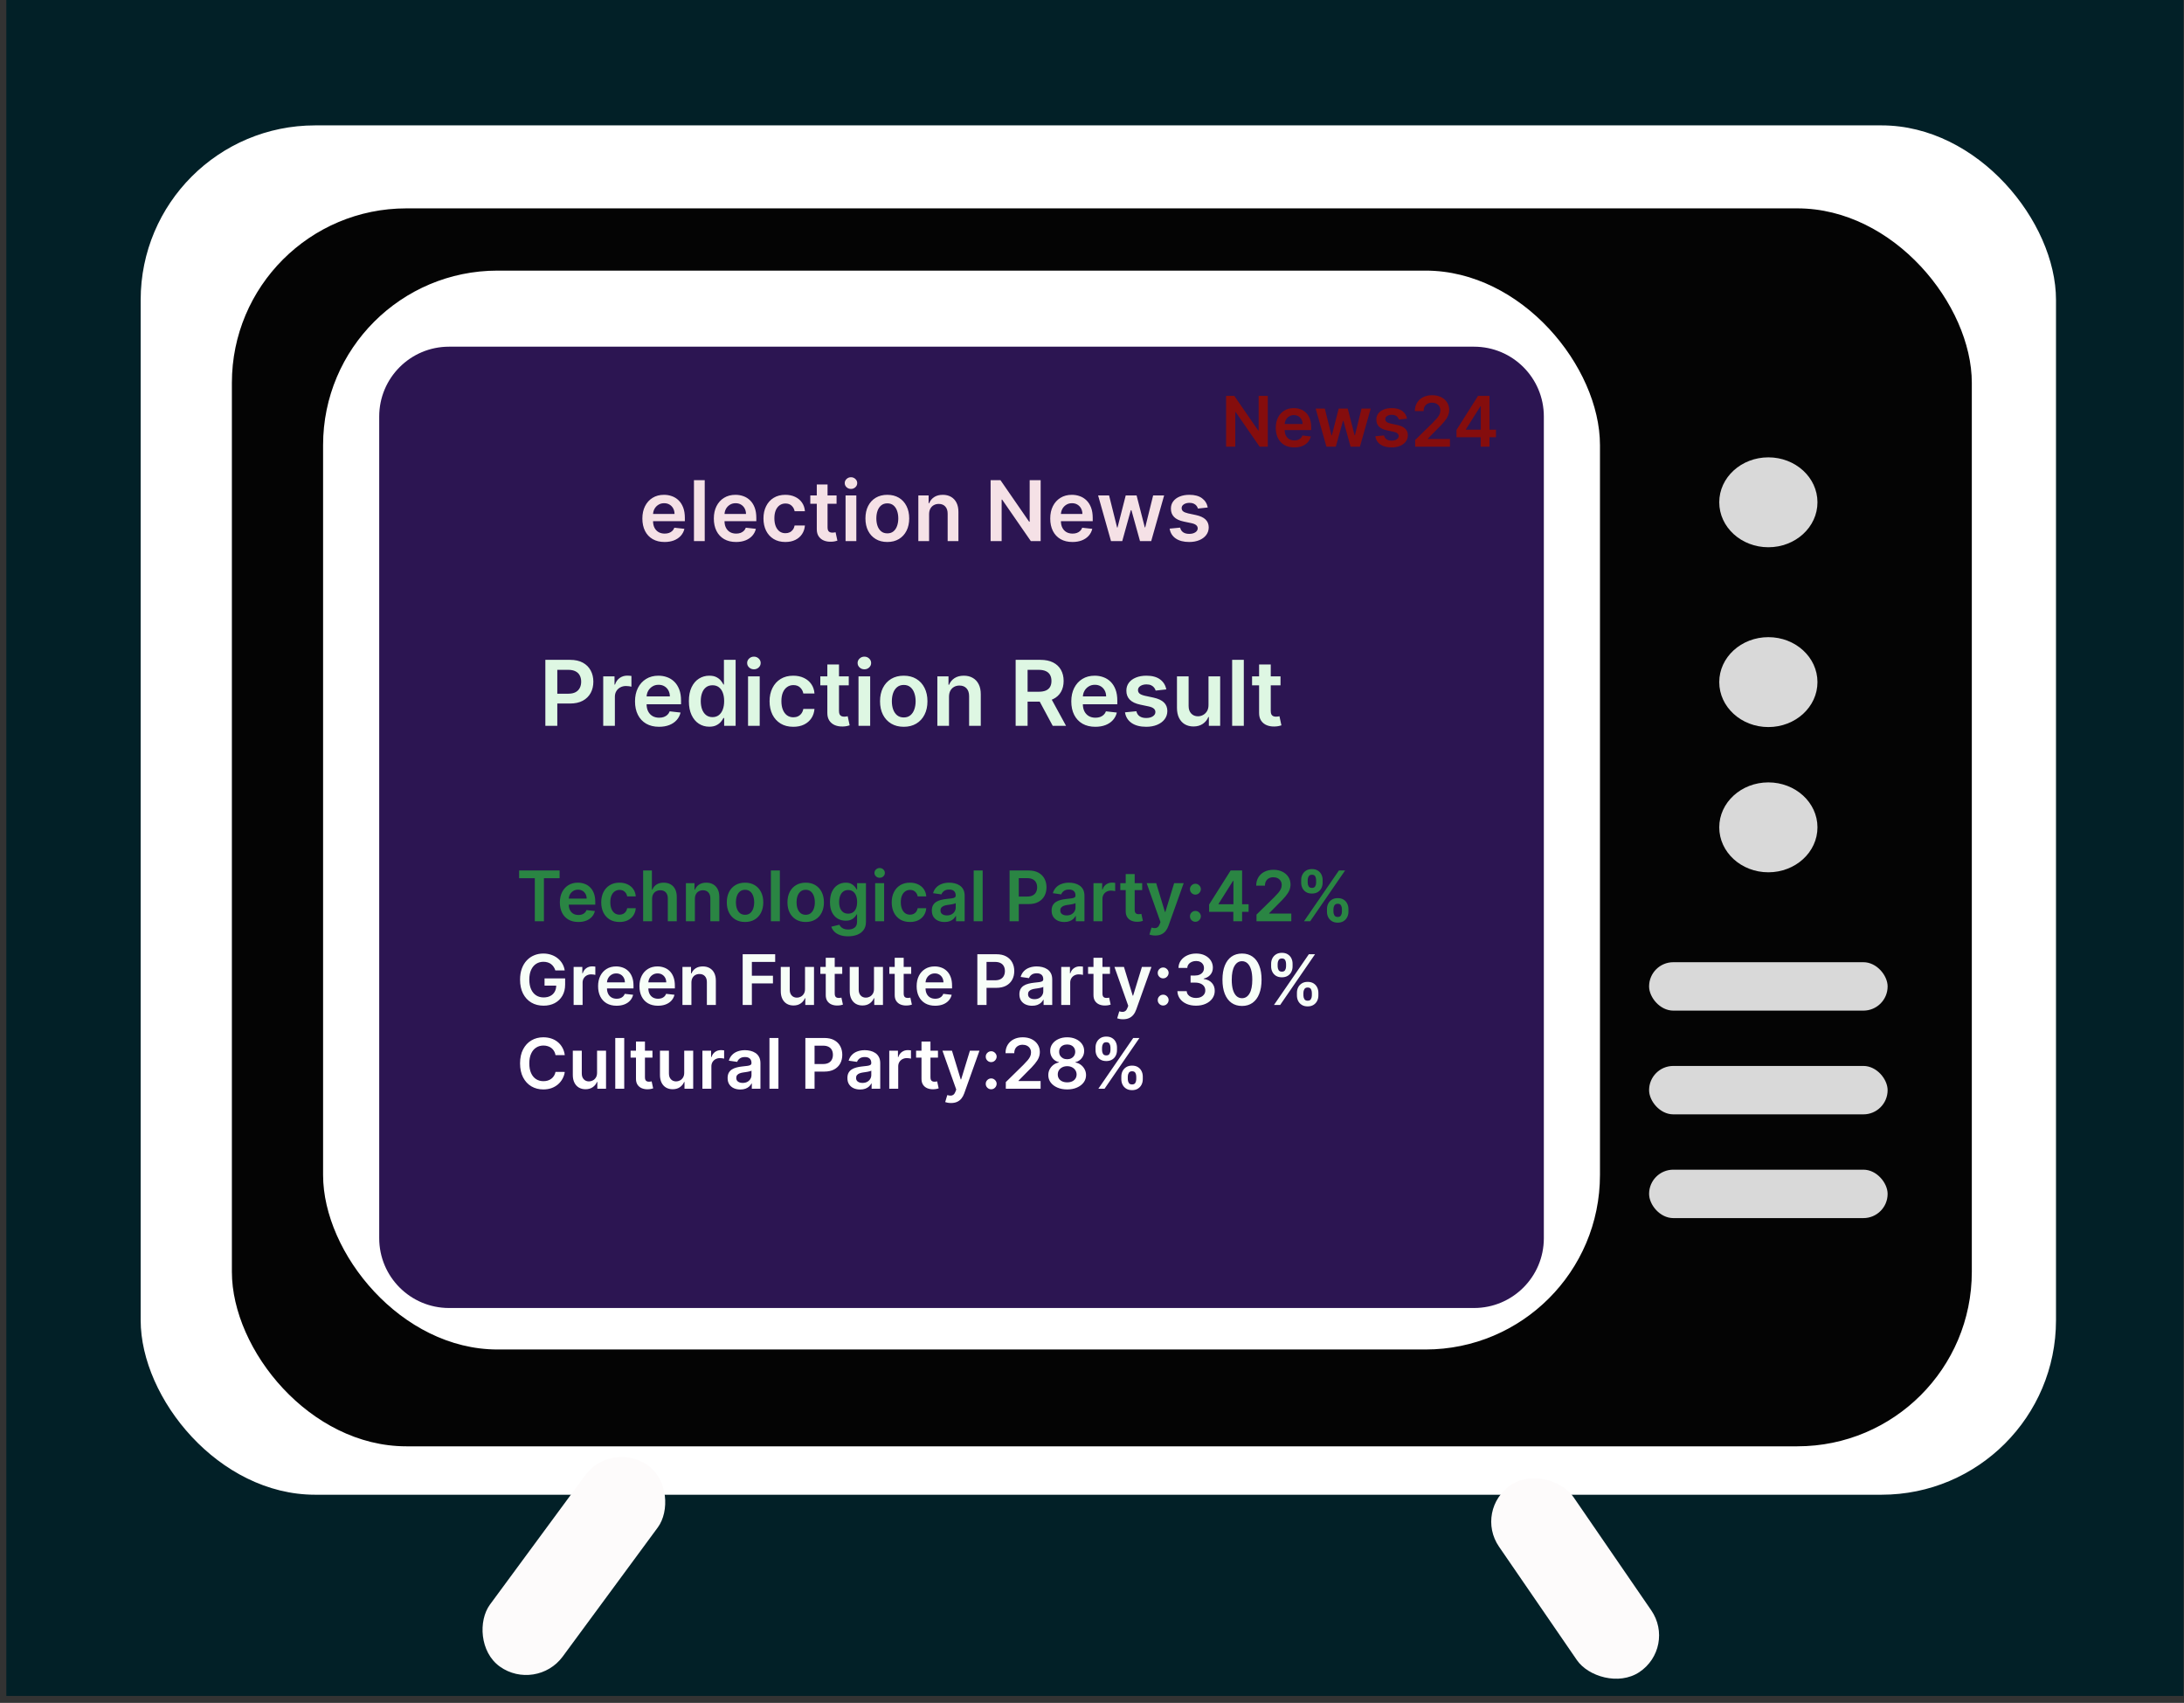 <svg width="313" height="244" viewBox="0 0 313 244" fill="none" xmlns="http://www.w3.org/2000/svg">
<rect x="0" y="0" width="313" height="244" fill="#333333" stroke="none"/>
<rect x="0.908" width="312" height="243.002" fill="#022027"/>
<rect x="20.16" y="17.965" width="274.496" height="196.207" rx="25" fill="white"/>
<rect x="46.303" y="57.603" width="184.003" height="122.877" rx="25" fill="#FCFCFC"/>
<rect x="33.232" y="29.857" width="249.359" height="177.379" rx="25" fill="#040404"/>
<rect x="46.303" y="38.775" width="182.997" height="154.587" rx="25" fill="white"/>
<path d="M54.347 59.675C54.347 54.153 58.824 49.675 64.347 49.675H211.256C216.779 49.675 221.256 54.153 221.256 59.675V177.417C221.256 182.94 216.779 187.417 211.256 187.417H64.347C58.824 187.417 54.347 182.94 54.347 177.417V59.675Z" fill="#2C1552"/>
<ellipse cx="253.432" cy="71.972" rx="7.038" ry="6.441" fill="#D9D9D9"/>
<ellipse cx="253.432" cy="97.736" rx="7.038" ry="6.441" fill="#D9D9D9"/>
<ellipse cx="253.432" cy="118.546" rx="7.038" ry="6.441" fill="#D9D9D9"/>
<rect x="236.339" y="137.87" width="34.186" height="6.937" rx="3.468" fill="#D9D9D9"/>
<rect x="236.339" y="152.734" width="34.186" height="6.937" rx="3.468" fill="#D9D9D9"/>
<rect x="236.339" y="167.598" width="34.186" height="6.937" rx="3.468" fill="#D9D9D9"/>
<rect width="12.815" height="35.8" rx="6.407" transform="matrix(0.813 0.582 -0.593 0.805 87.652 206.245)" fill="#FDFBFB"/>
<rect width="12.821" height="32.533" rx="6.41" transform="matrix(0.832 -0.555 0.566 0.824 211.202 216.335)" fill="#FDFBFB"/>
<path d="M181.694 56.727V64H180.522L177.095 59.046H177.035V64H175.717V56.727H176.896L180.32 61.685H180.384V56.727H181.694ZM185.487 64.106C184.941 64.106 184.468 63.993 184.07 63.766C183.675 63.536 183.371 63.212 183.158 62.793C182.945 62.371 182.838 61.875 182.838 61.305C182.838 60.744 182.945 60.251 183.158 59.827C183.373 59.401 183.674 59.07 184.06 58.833C184.446 58.594 184.899 58.474 185.42 58.474C185.756 58.474 186.073 58.529 186.372 58.638C186.672 58.744 186.937 58.91 187.167 59.135C187.399 59.36 187.581 59.646 187.714 59.994C187.847 60.34 187.913 60.752 187.913 61.23V61.624H183.442V60.758H186.681C186.678 60.512 186.625 60.293 186.521 60.101C186.417 59.907 186.271 59.754 186.084 59.643C185.899 59.532 185.684 59.476 185.438 59.476C185.175 59.476 184.944 59.54 184.745 59.668C184.546 59.793 184.391 59.959 184.28 60.165C184.171 60.368 184.115 60.592 184.113 60.836V61.592C184.113 61.91 184.171 62.182 184.287 62.409C184.403 62.634 184.565 62.807 184.774 62.928C184.982 63.046 185.226 63.105 185.505 63.105C185.692 63.105 185.861 63.079 186.013 63.027C186.164 62.972 186.296 62.893 186.407 62.789C186.518 62.685 186.602 62.556 186.659 62.402L187.86 62.537C187.784 62.854 187.639 63.131 187.426 63.368C187.216 63.602 186.946 63.785 186.617 63.915C186.288 64.043 185.911 64.106 185.487 64.106ZM190.097 64L188.556 58.545H189.866L190.825 62.381H190.874L191.855 58.545H193.151L194.131 62.359H194.184L195.129 58.545H196.443L194.898 64H193.559L192.536 60.314H192.462L191.439 64H190.097ZM201.651 59.987L200.479 60.115C200.446 59.997 200.388 59.885 200.305 59.781C200.225 59.677 200.116 59.593 199.979 59.529C199.841 59.465 199.673 59.433 199.474 59.433C199.207 59.433 198.982 59.491 198.8 59.607C198.62 59.723 198.531 59.874 198.533 60.058C198.531 60.217 198.589 60.346 198.707 60.445C198.828 60.545 199.027 60.626 199.304 60.69L200.234 60.889C200.75 61.001 201.134 61.177 201.385 61.418C201.638 61.66 201.766 61.976 201.768 62.367C201.766 62.71 201.665 63.013 201.467 63.276C201.27 63.536 200.997 63.74 200.646 63.886C200.296 64.033 199.893 64.106 199.439 64.106C198.771 64.106 198.234 63.967 197.827 63.688C197.42 63.406 197.177 63.014 197.099 62.512L198.352 62.391C198.409 62.638 198.53 62.823 198.714 62.949C198.899 63.074 199.139 63.137 199.435 63.137C199.741 63.137 199.986 63.074 200.17 62.949C200.357 62.823 200.451 62.668 200.451 62.484C200.451 62.327 200.391 62.198 200.27 62.097C200.152 61.995 199.967 61.917 199.716 61.862L198.786 61.667C198.262 61.558 197.875 61.374 197.624 61.117C197.373 60.856 197.249 60.527 197.251 60.129C197.249 59.793 197.34 59.502 197.525 59.256C197.712 59.007 197.971 58.815 198.303 58.68C198.636 58.543 199.021 58.474 199.457 58.474C200.096 58.474 200.599 58.611 200.966 58.883C201.335 59.155 201.564 59.523 201.651 59.987ZM202.814 64V63.048L205.339 60.573C205.581 60.329 205.782 60.113 205.943 59.923C206.104 59.734 206.225 59.55 206.305 59.373C206.386 59.195 206.426 59.006 206.426 58.805C206.426 58.575 206.374 58.379 206.27 58.215C206.165 58.05 206.022 57.922 205.84 57.832C205.658 57.742 205.45 57.697 205.218 57.697C204.979 57.697 204.77 57.746 204.59 57.846C204.41 57.943 204.27 58.081 204.171 58.261C204.074 58.441 204.025 58.656 204.025 58.904H202.772C202.772 58.443 202.877 58.041 203.088 57.7C203.298 57.359 203.588 57.095 203.958 56.908C204.329 56.721 204.756 56.628 205.236 56.628C205.724 56.628 206.152 56.719 206.522 56.901C206.891 57.084 207.177 57.333 207.381 57.651C207.587 57.968 207.69 58.33 207.69 58.737C207.69 59.01 207.638 59.277 207.534 59.54C207.43 59.803 207.246 60.094 206.983 60.413C206.723 60.733 206.357 61.12 205.886 61.575L204.632 62.849V62.899H207.8V64H202.814ZM208.738 62.651V61.603L211.824 56.727H212.697V58.219H212.164L210.087 61.511V61.568H214.395V62.651H208.738ZM212.207 64V62.331L212.221 61.862V56.727H213.464V64H212.207Z" fill="#850D0D"/>
<path d="M78.157 104V94.546H81.703C82.429 94.546 83.038 94.681 83.531 94.952C84.026 95.222 84.4 95.595 84.653 96.069C84.908 96.54 85.036 97.075 85.036 97.675C85.036 98.282 84.908 98.82 84.653 99.291C84.397 99.762 84.02 100.133 83.522 100.404C83.023 100.672 82.409 100.805 81.68 100.805H79.33V99.397H81.449C81.873 99.397 82.221 99.323 82.492 99.176C82.763 99.028 82.963 98.825 83.092 98.566C83.225 98.308 83.291 98.011 83.291 97.675C83.291 97.34 83.225 97.044 83.092 96.789C82.963 96.534 82.761 96.335 82.487 96.194C82.217 96.049 81.867 95.977 81.439 95.977H79.87V104H78.157ZM86.45 104V96.909H88.07V98.091H88.144C88.273 97.682 88.495 97.366 88.808 97.144C89.126 96.92 89.487 96.808 89.893 96.808C89.986 96.808 90.089 96.812 90.203 96.821C90.32 96.828 90.417 96.838 90.493 96.854V98.391C90.423 98.366 90.31 98.345 90.156 98.326C90.006 98.305 89.859 98.294 89.718 98.294C89.413 98.294 89.139 98.36 88.896 98.493C88.656 98.622 88.467 98.802 88.328 99.033C88.19 99.263 88.121 99.53 88.121 99.831V104H86.45ZM94.451 104.138C93.74 104.138 93.126 103.991 92.609 103.695C92.095 103.397 91.7 102.975 91.423 102.43C91.146 101.883 91.007 101.238 91.007 100.496C91.007 99.767 91.146 99.126 91.423 98.576C91.703 98.022 92.094 97.591 92.595 97.283C93.097 96.972 93.686 96.817 94.363 96.817C94.8 96.817 95.213 96.888 95.6 97.029C95.991 97.168 96.336 97.383 96.635 97.675C96.936 97.968 97.173 98.34 97.346 98.793C97.518 99.242 97.604 99.778 97.604 100.399V100.912H91.792V99.785H96.002C95.999 99.465 95.93 99.18 95.794 98.931C95.659 98.679 95.47 98.48 95.227 98.336C94.987 98.191 94.706 98.119 94.386 98.119C94.045 98.119 93.745 98.202 93.486 98.368C93.228 98.531 93.026 98.746 92.881 99.014C92.74 99.279 92.668 99.57 92.664 99.887V100.87C92.664 101.282 92.74 101.636 92.891 101.932C93.041 102.224 93.252 102.449 93.523 102.606C93.794 102.76 94.111 102.837 94.474 102.837C94.717 102.837 94.937 102.803 95.134 102.735C95.331 102.664 95.502 102.561 95.647 102.426C95.791 102.29 95.901 102.123 95.974 101.923L97.535 102.098C97.436 102.51 97.249 102.871 96.972 103.178C96.698 103.483 96.347 103.72 95.919 103.889C95.491 104.055 95.002 104.138 94.451 104.138ZM101.649 104.125C101.092 104.125 100.594 103.982 100.153 103.695C99.713 103.409 99.366 102.994 99.11 102.449C98.855 101.904 98.727 101.242 98.727 100.464C98.727 99.676 98.856 99.011 99.115 98.469C99.376 97.925 99.729 97.514 100.172 97.237C100.615 96.957 101.109 96.817 101.654 96.817C102.069 96.817 102.411 96.888 102.679 97.029C102.946 97.168 103.159 97.335 103.316 97.532C103.473 97.726 103.594 97.909 103.68 98.082H103.75V94.546H105.426V104H103.782V102.883H103.68C103.594 103.055 103.47 103.238 103.307 103.432C103.143 103.623 102.928 103.786 102.66 103.922C102.392 104.057 102.055 104.125 101.649 104.125ZM102.116 102.754C102.469 102.754 102.771 102.658 103.02 102.467C103.27 102.273 103.459 102.004 103.588 101.659C103.717 101.315 103.782 100.913 103.782 100.455C103.782 99.996 103.717 99.597 103.588 99.259C103.462 98.92 103.274 98.657 103.025 98.469C102.779 98.282 102.476 98.188 102.116 98.188C101.743 98.188 101.432 98.285 101.183 98.479C100.934 98.673 100.746 98.94 100.62 99.282C100.494 99.624 100.43 100.014 100.43 100.455C100.43 100.898 100.494 101.293 100.62 101.641C100.749 101.986 100.938 102.258 101.188 102.458C101.44 102.655 101.749 102.754 102.116 102.754ZM107.206 104V96.909H108.877V104H107.206ZM108.047 95.903C107.782 95.903 107.554 95.815 107.363 95.64C107.172 95.461 107.077 95.247 107.077 94.998C107.077 94.746 107.172 94.532 107.363 94.356C107.554 94.178 107.782 94.088 108.047 94.088C108.314 94.088 108.542 94.178 108.73 94.356C108.921 94.532 109.016 94.746 109.016 94.998C109.016 95.247 108.921 95.461 108.73 95.64C108.542 95.815 108.314 95.903 108.047 95.903ZM113.689 104.138C112.981 104.138 112.373 103.983 111.866 103.672C111.361 103.361 110.971 102.932 110.698 102.384C110.427 101.833 110.291 101.199 110.291 100.482C110.291 99.762 110.43 99.126 110.707 98.576C110.984 98.022 111.375 97.591 111.879 97.283C112.387 96.972 112.987 96.817 113.68 96.817C114.255 96.817 114.765 96.923 115.208 97.135C115.654 97.345 116.01 97.642 116.274 98.026C116.539 98.408 116.69 98.854 116.727 99.365H115.129C115.065 99.023 114.911 98.739 114.668 98.511C114.428 98.28 114.106 98.165 113.703 98.165C113.361 98.165 113.061 98.257 112.803 98.442C112.544 98.623 112.343 98.885 112.198 99.227C112.056 99.568 111.986 99.978 111.986 100.455C111.986 100.938 112.056 101.353 112.198 101.701C112.339 102.046 112.538 102.312 112.793 102.5C113.052 102.684 113.355 102.777 113.703 102.777C113.949 102.777 114.169 102.73 114.363 102.638C114.56 102.543 114.725 102.406 114.857 102.227C114.989 102.049 115.08 101.832 115.129 101.576H116.727C116.687 102.078 116.539 102.523 116.283 102.911C116.028 103.295 115.68 103.597 115.24 103.815C114.8 104.031 114.283 104.138 113.689 104.138ZM121.64 96.909V98.202H117.563V96.909H121.64ZM118.57 95.21H120.241V101.867C120.241 102.092 120.275 102.264 120.343 102.384C120.413 102.501 120.506 102.581 120.619 102.624C120.733 102.667 120.86 102.689 120.998 102.689C121.103 102.689 121.198 102.681 121.284 102.666C121.374 102.65 121.441 102.637 121.487 102.624L121.769 103.931C121.68 103.962 121.552 103.995 121.386 104.032C121.223 104.069 121.023 104.091 120.786 104.097C120.367 104.109 119.99 104.046 119.655 103.908C119.319 103.766 119.053 103.548 118.856 103.252C118.662 102.957 118.567 102.587 118.57 102.144V95.21ZM123.037 104V96.909H124.709V104H123.037ZM123.878 95.903C123.613 95.903 123.385 95.815 123.194 95.64C123.004 95.461 122.908 95.247 122.908 94.998C122.908 94.746 123.004 94.532 123.194 94.356C123.385 94.178 123.613 94.088 123.878 94.088C124.145 94.088 124.373 94.178 124.561 94.356C124.752 94.532 124.847 94.746 124.847 94.998C124.847 95.247 124.752 95.461 124.561 95.64C124.373 95.815 124.145 95.903 123.878 95.903ZM129.52 104.138C128.828 104.138 128.227 103.986 127.72 103.681C127.212 103.377 126.818 102.951 126.538 102.403C126.261 101.855 126.122 101.215 126.122 100.482C126.122 99.75 126.261 99.108 126.538 98.557C126.818 98.006 127.212 97.579 127.72 97.274C128.227 96.969 128.828 96.817 129.52 96.817C130.213 96.817 130.813 96.969 131.32 97.274C131.828 97.579 132.221 98.006 132.498 98.557C132.778 99.108 132.918 99.75 132.918 100.482C132.918 101.215 132.778 101.855 132.498 102.403C132.221 102.951 131.828 103.377 131.32 103.681C130.813 103.986 130.213 104.138 129.52 104.138ZM129.529 102.8C129.905 102.8 130.219 102.697 130.471 102.49C130.723 102.281 130.911 102.001 131.034 101.65C131.16 101.299 131.224 100.908 131.224 100.478C131.224 100.044 131.16 99.651 131.034 99.3C130.911 98.947 130.723 98.665 130.471 98.456C130.219 98.246 129.905 98.142 129.529 98.142C129.145 98.142 128.825 98.246 128.569 98.456C128.317 98.665 128.127 98.947 128.001 99.3C127.878 99.651 127.817 100.044 127.817 100.478C127.817 100.908 127.878 101.299 128.001 101.65C128.127 102.001 128.317 102.281 128.569 102.49C128.825 102.697 129.145 102.8 129.529 102.8ZM136.007 99.845V104H134.336V96.909H135.934V98.114H136.017C136.18 97.717 136.44 97.401 136.797 97.168C137.157 96.934 137.602 96.817 138.131 96.817C138.62 96.817 139.047 96.921 139.41 97.131C139.776 97.34 140.059 97.643 140.259 98.04C140.462 98.437 140.562 98.919 140.559 99.485V104H138.888V99.744C138.888 99.27 138.765 98.899 138.519 98.631C138.276 98.363 137.939 98.229 137.508 98.229C137.215 98.229 136.955 98.294 136.728 98.423C136.503 98.549 136.326 98.733 136.197 98.973C136.07 99.213 136.007 99.504 136.007 99.845ZM145.557 104V94.546H149.102C149.828 94.546 150.438 94.672 150.93 94.924C151.426 95.176 151.8 95.53 152.052 95.986C152.307 96.438 152.435 96.966 152.435 97.569C152.435 98.175 152.306 98.702 152.047 99.148C151.792 99.591 151.415 99.934 150.916 100.178C150.418 100.418 149.805 100.538 149.079 100.538H146.554V99.116H148.848C149.273 99.116 149.621 99.057 149.891 98.94C150.162 98.82 150.362 98.646 150.492 98.419C150.624 98.188 150.69 97.905 150.69 97.569C150.69 97.234 150.624 96.948 150.492 96.711C150.359 96.471 150.158 96.289 149.887 96.166C149.616 96.04 149.267 95.977 148.839 95.977H147.269V104H145.557ZM150.441 99.716L152.781 104H150.87L148.571 99.716H150.441ZM156.975 104.138C156.264 104.138 155.65 103.991 155.133 103.695C154.619 103.397 154.224 102.975 153.947 102.43C153.67 101.883 153.532 101.238 153.532 100.496C153.532 99.767 153.67 99.126 153.947 98.576C154.227 98.022 154.618 97.591 155.12 97.283C155.621 96.972 156.211 96.817 156.888 96.817C157.325 96.817 157.737 96.888 158.125 97.029C158.516 97.168 158.86 97.383 159.159 97.675C159.461 97.968 159.698 98.34 159.87 98.793C160.042 99.242 160.128 99.778 160.128 100.399V100.912H154.316V99.785H158.527C158.523 99.465 158.454 99.18 158.319 98.931C158.183 98.679 157.994 98.48 157.751 98.336C157.511 98.191 157.231 98.119 156.911 98.119C156.569 98.119 156.269 98.202 156.011 98.368C155.752 98.531 155.55 98.746 155.406 99.014C155.264 99.279 155.192 99.57 155.189 99.887V100.87C155.189 101.282 155.264 101.636 155.415 101.932C155.566 102.224 155.777 102.449 156.047 102.606C156.318 102.76 156.635 102.837 156.998 102.837C157.242 102.837 157.462 102.803 157.659 102.735C157.856 102.664 158.026 102.561 158.171 102.426C158.316 102.29 158.425 102.123 158.499 101.923L160.059 102.098C159.961 102.51 159.773 102.871 159.496 103.178C159.222 103.483 158.871 103.72 158.443 103.889C158.016 104.055 157.526 104.138 156.975 104.138ZM167.147 98.783L165.623 98.95C165.58 98.796 165.505 98.651 165.397 98.516C165.292 98.38 165.151 98.271 164.972 98.188C164.794 98.105 164.575 98.063 164.317 98.063C163.969 98.063 163.677 98.139 163.44 98.289C163.206 98.44 163.09 98.636 163.093 98.876C163.09 99.082 163.166 99.25 163.32 99.379C163.477 99.508 163.735 99.614 164.095 99.697L165.305 99.956C165.976 100.101 166.474 100.33 166.8 100.644C167.13 100.958 167.296 101.369 167.299 101.876C167.296 102.323 167.165 102.717 166.907 103.058C166.651 103.397 166.296 103.661 165.84 103.852C165.385 104.043 164.862 104.138 164.271 104.138C163.403 104.138 162.704 103.957 162.175 103.594C161.645 103.228 161.33 102.718 161.228 102.066L162.858 101.909C162.932 102.229 163.089 102.47 163.329 102.634C163.569 102.797 163.881 102.878 164.266 102.878C164.663 102.878 164.982 102.797 165.222 102.634C165.465 102.47 165.586 102.269 165.586 102.029C165.586 101.826 165.508 101.658 165.351 101.526C165.197 101.393 164.957 101.292 164.631 101.221L163.421 100.967C162.741 100.825 162.238 100.587 161.912 100.251C161.585 99.913 161.424 99.485 161.427 98.968C161.424 98.531 161.542 98.153 161.782 97.832C162.025 97.509 162.362 97.26 162.793 97.085C163.227 96.906 163.727 96.817 164.294 96.817C165.125 96.817 165.779 96.994 166.256 97.348C166.736 97.702 167.033 98.18 167.147 98.783ZM173.197 101.018V96.909H174.868V104H173.247V102.74H173.173C173.013 103.137 172.75 103.461 172.384 103.714C172.021 103.966 171.573 104.092 171.041 104.092C170.576 104.092 170.165 103.989 169.808 103.783C169.454 103.574 169.177 103.271 168.977 102.874C168.777 102.473 168.677 101.99 168.677 101.424V96.909H170.348V101.165C170.348 101.615 170.471 101.972 170.718 102.237C170.964 102.501 171.287 102.634 171.687 102.634C171.933 102.634 172.172 102.574 172.403 102.453C172.633 102.333 172.823 102.155 172.97 101.918C173.121 101.678 173.197 101.378 173.197 101.018ZM178.257 94.546V104H176.586V94.546H178.257ZM183.517 96.909V98.202H179.44V96.909H183.517ZM180.447 95.21H182.118V101.867C182.118 102.092 182.152 102.264 182.219 102.384C182.29 102.501 182.383 102.581 182.496 102.624C182.61 102.667 182.737 102.689 182.875 102.689C182.98 102.689 183.075 102.681 183.161 102.666C183.25 102.65 183.318 102.637 183.364 102.624L183.646 103.931C183.557 103.962 183.429 103.995 183.263 104.032C183.1 104.069 182.9 104.091 182.663 104.097C182.244 104.109 181.867 104.046 181.532 103.908C181.196 103.766 180.93 103.548 180.733 103.252C180.539 102.957 180.444 102.587 180.447 102.144V95.21Z" fill="#DEF7E3"/>
<path d="M74.398 125.832V124.727H80.2V125.832H77.952V132H76.646V125.832H74.398ZM82.886 132.107C82.339 132.107 81.867 131.993 81.469 131.766C81.074 131.536 80.769 131.212 80.556 130.793C80.343 130.371 80.237 129.875 80.237 129.305C80.237 128.744 80.343 128.251 80.556 127.827C80.772 127.401 81.072 127.07 81.458 126.833C81.844 126.594 82.297 126.474 82.818 126.474C83.154 126.474 83.472 126.529 83.77 126.638C84.071 126.744 84.336 126.91 84.566 127.135C84.797 127.36 84.98 127.646 85.112 127.994C85.245 128.34 85.311 128.752 85.311 129.23V129.624H80.84V128.758H84.079C84.077 128.512 84.023 128.293 83.919 128.101C83.815 127.907 83.669 127.754 83.482 127.643C83.298 127.531 83.082 127.476 82.836 127.476C82.573 127.476 82.343 127.54 82.144 127.668C81.945 127.793 81.79 127.959 81.678 128.165C81.57 128.368 81.514 128.592 81.511 128.836V129.592C81.511 129.91 81.57 130.182 81.686 130.409C81.802 130.634 81.964 130.807 82.172 130.928C82.38 131.046 82.624 131.105 82.904 131.105C83.091 131.105 83.26 131.079 83.411 131.027C83.563 130.973 83.694 130.893 83.806 130.789C83.917 130.685 84.001 130.556 84.058 130.402L85.258 130.537C85.182 130.854 85.038 131.131 84.825 131.368C84.614 131.602 84.344 131.785 84.015 131.915C83.686 132.043 83.31 132.107 82.886 132.107ZM88.778 132.107C88.234 132.107 87.766 131.987 87.375 131.748C86.987 131.509 86.688 131.179 86.477 130.757C86.269 130.333 86.164 129.846 86.164 129.294C86.164 128.74 86.271 128.251 86.484 127.827C86.697 127.401 86.998 127.07 87.386 126.833C87.777 126.594 88.238 126.474 88.771 126.474C89.214 126.474 89.606 126.556 89.946 126.719C90.29 126.88 90.563 127.109 90.767 127.405C90.97 127.698 91.086 128.042 91.115 128.435H89.886C89.836 128.172 89.718 127.953 89.531 127.778C89.346 127.6 89.099 127.511 88.789 127.511C88.526 127.511 88.295 127.582 88.096 127.724C87.897 127.864 87.742 128.065 87.631 128.328C87.522 128.591 87.468 128.906 87.468 129.273C87.468 129.644 87.522 129.964 87.631 130.232C87.74 130.497 87.893 130.701 88.089 130.846C88.288 130.988 88.521 131.059 88.789 131.059C88.978 131.059 89.147 131.023 89.296 130.952C89.448 130.879 89.575 130.774 89.677 130.636C89.778 130.499 89.848 130.332 89.886 130.136H91.115C91.084 130.522 90.97 130.864 90.774 131.162C90.577 131.458 90.31 131.69 89.971 131.858C89.633 132.024 89.235 132.107 88.778 132.107ZM93.456 128.804V132H92.17V124.727H93.427V127.472H93.491C93.619 127.165 93.817 126.922 94.084 126.744C94.354 126.564 94.698 126.474 95.114 126.474C95.493 126.474 95.823 126.554 96.105 126.712C96.387 126.871 96.605 127.103 96.758 127.408C96.915 127.714 96.993 128.087 96.993 128.527V132H95.707V128.726C95.707 128.359 95.612 128.074 95.423 127.87C95.236 127.664 94.973 127.561 94.635 127.561C94.407 127.561 94.204 127.611 94.024 127.71C93.846 127.807 93.707 127.948 93.605 128.133C93.505 128.317 93.456 128.541 93.456 128.804ZM99.589 128.804V132H98.303V126.545H99.532V127.472H99.596C99.721 127.167 99.921 126.924 100.196 126.744C100.473 126.564 100.815 126.474 101.222 126.474C101.599 126.474 101.926 126.555 102.206 126.716C102.488 126.877 102.705 127.11 102.859 127.415C103.015 127.721 103.092 128.091 103.09 128.527V132H101.805V128.726C101.805 128.361 101.71 128.076 101.52 127.87C101.333 127.664 101.074 127.561 100.743 127.561C100.518 127.561 100.318 127.611 100.143 127.71C99.97 127.807 99.834 127.948 99.734 128.133C99.637 128.317 99.589 128.541 99.589 128.804ZM106.776 132.107C106.243 132.107 105.782 131.989 105.391 131.755C105.001 131.521 104.698 131.193 104.482 130.771C104.269 130.35 104.162 129.857 104.162 129.294C104.162 128.731 104.269 128.237 104.482 127.813C104.698 127.389 105.001 127.06 105.391 126.826C105.782 126.592 106.243 126.474 106.776 126.474C107.309 126.474 107.77 126.592 108.161 126.826C108.552 127.06 108.854 127.389 109.067 127.813C109.282 128.237 109.39 128.731 109.39 129.294C109.39 129.857 109.282 130.35 109.067 130.771C108.854 131.193 108.552 131.521 108.161 131.755C107.77 131.989 107.309 132.107 106.776 132.107ZM106.783 131.077C107.072 131.077 107.314 130.997 107.508 130.839C107.702 130.678 107.846 130.462 107.941 130.192C108.038 129.923 108.086 129.622 108.086 129.29C108.086 128.957 108.038 128.655 107.941 128.385C107.846 128.113 107.702 127.896 107.508 127.735C107.314 127.574 107.072 127.494 106.783 127.494C106.487 127.494 106.241 127.574 106.045 127.735C105.85 127.896 105.705 128.113 105.608 128.385C105.513 128.655 105.466 128.957 105.466 129.29C105.466 129.622 105.513 129.923 105.608 130.192C105.705 130.462 105.85 130.678 106.045 130.839C106.241 130.997 106.487 131.077 106.783 131.077ZM111.766 124.727V132H110.481V124.727H111.766ZM115.468 132.107C114.935 132.107 114.473 131.989 114.083 131.755C113.692 131.521 113.389 131.193 113.173 130.771C112.96 130.35 112.854 129.857 112.854 129.294C112.854 128.731 112.96 128.237 113.173 127.813C113.389 127.389 113.692 127.06 114.083 126.826C114.473 126.592 114.935 126.474 115.468 126.474C116 126.474 116.462 126.592 116.852 126.826C117.243 127.06 117.545 127.389 117.758 127.813C117.973 128.237 118.081 128.731 118.081 129.294C118.081 129.857 117.973 130.35 117.758 130.771C117.545 131.193 117.243 131.521 116.852 131.755C116.462 131.989 116 132.107 115.468 132.107ZM115.475 131.077C115.763 131.077 116.005 130.997 116.199 130.839C116.393 130.678 116.538 130.462 116.632 130.192C116.729 129.923 116.778 129.622 116.778 129.29C116.778 128.957 116.729 128.655 116.632 128.385C116.538 128.113 116.393 127.896 116.199 127.735C116.005 127.574 115.763 127.494 115.475 127.494C115.179 127.494 114.932 127.574 114.736 127.735C114.542 127.896 114.396 128.113 114.299 128.385C114.204 128.655 114.157 128.957 114.157 129.29C114.157 129.622 114.204 129.923 114.299 130.192C114.396 130.462 114.542 130.678 114.736 130.839C114.932 130.997 115.179 131.077 115.475 131.077ZM121.544 134.159C121.083 134.159 120.686 134.096 120.355 133.971C120.023 133.848 119.757 133.682 119.556 133.474C119.355 133.265 119.215 133.035 119.137 132.781L120.294 132.501C120.346 132.607 120.422 132.713 120.522 132.817C120.621 132.923 120.755 133.011 120.923 133.08C121.093 133.151 121.308 133.186 121.566 133.186C121.93 133.186 122.232 133.097 122.471 132.92C122.71 132.745 122.83 132.456 122.83 132.053V131.02H122.766C122.7 131.152 122.603 131.289 122.475 131.428C122.349 131.568 122.182 131.685 121.974 131.78C121.768 131.875 121.509 131.922 121.196 131.922C120.777 131.922 120.397 131.824 120.056 131.627C119.718 131.428 119.448 131.132 119.247 130.739C119.048 130.344 118.949 129.849 118.949 129.255C118.949 128.656 119.048 128.151 119.247 127.739C119.448 127.324 119.719 127.011 120.06 126.798C120.401 126.582 120.781 126.474 121.2 126.474C121.52 126.474 121.782 126.529 121.988 126.638C122.197 126.744 122.362 126.873 122.485 127.025C122.609 127.174 122.702 127.315 122.766 127.447H122.837V126.545H124.105V132.089C124.105 132.555 123.993 132.941 123.771 133.246C123.548 133.552 123.244 133.78 122.858 133.932C122.472 134.083 122.034 134.159 121.544 134.159ZM121.555 130.913C121.827 130.913 122.059 130.847 122.251 130.714C122.443 130.582 122.588 130.391 122.688 130.143C122.787 129.894 122.837 129.596 122.837 129.248C122.837 128.905 122.787 128.604 122.688 128.346C122.591 128.088 122.446 127.888 122.255 127.746C122.065 127.601 121.832 127.529 121.555 127.529C121.269 127.529 121.029 127.604 120.838 127.753C120.646 127.902 120.502 128.107 120.404 128.367C120.307 128.625 120.259 128.919 120.259 129.248C120.259 129.582 120.307 129.874 120.404 130.125C120.504 130.374 120.65 130.568 120.841 130.707C121.035 130.845 121.273 130.913 121.555 130.913ZM125.422 132V126.545H126.708V132H125.422ZM126.069 125.771C125.865 125.771 125.69 125.704 125.543 125.569C125.396 125.432 125.323 125.267 125.323 125.075C125.323 124.881 125.396 124.717 125.543 124.582C125.69 124.444 125.865 124.376 126.069 124.376C126.275 124.376 126.45 124.444 126.594 124.582C126.741 124.717 126.814 124.881 126.814 125.075C126.814 125.267 126.741 125.432 126.594 125.569C126.45 125.704 126.275 125.771 126.069 125.771ZM130.409 132.107C129.864 132.107 129.397 131.987 129.006 131.748C128.618 131.509 128.318 131.179 128.108 130.757C127.899 130.333 127.795 129.846 127.795 129.294C127.795 128.74 127.902 128.251 128.115 127.827C128.328 127.401 128.629 127.07 129.017 126.833C129.407 126.594 129.869 126.474 130.402 126.474C130.845 126.474 131.236 126.556 131.577 126.719C131.921 126.88 132.194 127.109 132.398 127.405C132.601 127.698 132.717 128.042 132.746 128.435H131.517C131.467 128.172 131.349 127.953 131.162 127.778C130.977 127.6 130.73 127.511 130.42 127.511C130.157 127.511 129.926 127.582 129.727 127.724C129.528 127.864 129.373 128.065 129.262 128.328C129.153 128.591 129.099 128.906 129.099 129.273C129.099 129.644 129.153 129.964 129.262 130.232C129.371 130.497 129.523 130.701 129.72 130.846C129.919 130.988 130.152 131.059 130.42 131.059C130.609 131.059 130.778 131.023 130.927 130.952C131.079 130.879 131.206 130.774 131.307 130.636C131.409 130.499 131.479 130.332 131.517 130.136H132.746C132.715 130.522 132.601 130.864 132.405 131.162C132.208 131.458 131.941 131.69 131.602 131.858C131.264 132.024 130.866 132.107 130.409 132.107ZM135.371 132.11C135.025 132.11 134.714 132.049 134.437 131.925C134.162 131.8 133.944 131.615 133.783 131.371C133.625 131.128 133.545 130.827 133.545 130.469C133.545 130.162 133.602 129.907 133.716 129.706C133.83 129.505 133.985 129.344 134.181 129.223C134.378 129.102 134.599 129.011 134.845 128.95C135.094 128.886 135.351 128.839 135.616 128.811C135.935 128.778 136.195 128.748 136.393 128.722C136.592 128.694 136.737 128.651 136.827 128.594C136.919 128.535 136.965 128.444 136.965 128.321V128.3C136.965 128.032 136.886 127.825 136.727 127.678C136.569 127.531 136.34 127.458 136.042 127.458C135.727 127.458 135.477 127.527 135.293 127.664C135.11 127.801 134.987 127.964 134.923 128.151L133.723 127.98C133.818 127.649 133.974 127.372 134.192 127.149C134.41 126.924 134.676 126.756 134.991 126.645C135.306 126.531 135.654 126.474 136.035 126.474C136.298 126.474 136.559 126.505 136.82 126.567C137.08 126.628 137.318 126.73 137.533 126.872C137.749 127.012 137.922 127.202 138.052 127.444C138.184 127.685 138.251 127.987 138.251 128.349V132H137.015V131.251H136.972C136.894 131.402 136.784 131.544 136.642 131.677C136.502 131.807 136.326 131.912 136.113 131.993C135.902 132.071 135.655 132.11 135.371 132.11ZM135.705 131.165C135.963 131.165 136.186 131.115 136.376 131.013C136.565 130.909 136.711 130.771 136.812 130.601C136.917 130.43 136.969 130.245 136.969 130.043V129.401C136.929 129.434 136.86 129.464 136.763 129.493C136.668 129.521 136.562 129.546 136.443 129.567C136.325 129.589 136.208 129.608 136.092 129.624C135.976 129.641 135.875 129.655 135.79 129.667C135.598 129.693 135.426 129.736 135.275 129.795C135.123 129.854 135.004 129.937 134.916 130.043C134.829 130.147 134.785 130.282 134.785 130.448C134.785 130.685 134.871 130.864 135.044 130.984C135.217 131.105 135.437 131.165 135.705 131.165ZM140.829 124.727V132H139.543V124.727H140.829ZM144.688 132V124.727H147.415C147.974 124.727 148.443 124.831 148.822 125.04C149.203 125.248 149.49 125.535 149.684 125.899C149.881 126.261 149.979 126.673 149.979 127.135C149.979 127.601 149.881 128.016 149.684 128.378C149.488 128.74 149.198 129.025 148.814 129.234C148.431 129.44 147.959 129.543 147.398 129.543H145.59V128.46H147.22C147.547 128.46 147.814 128.403 148.023 128.289C148.231 128.175 148.385 128.019 148.484 127.82C148.586 127.621 148.637 127.393 148.637 127.135C148.637 126.877 148.586 126.65 148.484 126.453C148.385 126.257 148.23 126.104 148.019 125.995C147.811 125.884 147.542 125.828 147.213 125.828H146.006V132H144.688ZM152.539 132.11C152.193 132.11 151.882 132.049 151.605 131.925C151.33 131.8 151.112 131.615 150.951 131.371C150.793 131.128 150.713 130.827 150.713 130.469C150.713 130.162 150.77 129.907 150.884 129.706C150.998 129.505 151.153 129.344 151.349 129.223C151.546 129.102 151.767 129.011 152.013 128.95C152.262 128.886 152.519 128.839 152.784 128.811C153.103 128.778 153.363 128.748 153.561 128.722C153.76 128.694 153.905 128.651 153.995 128.594C154.087 128.535 154.133 128.444 154.133 128.321V128.3C154.133 128.032 154.054 127.825 153.895 127.678C153.737 127.531 153.508 127.458 153.21 127.458C152.895 127.458 152.645 127.527 152.461 127.664C152.278 127.801 152.155 127.964 152.091 128.151L150.891 127.98C150.986 127.649 151.142 127.372 151.36 127.149C151.578 126.924 151.844 126.756 152.159 126.645C152.474 126.531 152.822 126.474 153.203 126.474C153.466 126.474 153.727 126.505 153.988 126.567C154.248 126.628 154.486 126.73 154.701 126.872C154.917 127.012 155.09 127.202 155.22 127.444C155.352 127.685 155.419 127.987 155.419 128.349V132H154.183V131.251H154.14C154.062 131.402 153.952 131.544 153.81 131.677C153.67 131.807 153.494 131.912 153.281 131.993C153.07 132.071 152.823 132.11 152.539 132.11ZM152.873 131.165C153.131 131.165 153.354 131.115 153.544 131.013C153.733 130.909 153.879 130.771 153.98 130.601C154.085 130.43 154.137 130.245 154.137 130.043V129.401C154.096 129.434 154.028 129.464 153.931 129.493C153.836 129.521 153.73 129.546 153.611 129.567C153.493 129.589 153.376 129.608 153.26 129.624C153.144 129.641 153.043 129.655 152.958 129.667C152.766 129.693 152.594 129.736 152.443 129.795C152.291 129.854 152.172 129.937 152.084 130.043C151.997 130.147 151.953 130.282 151.953 130.448C151.953 130.685 152.039 130.864 152.212 130.984C152.385 131.105 152.605 131.165 152.873 131.165ZM156.711 132V126.545H157.958V127.455H158.015C158.114 127.14 158.284 126.897 158.526 126.727C158.77 126.554 159.048 126.467 159.36 126.467C159.431 126.467 159.511 126.471 159.598 126.478C159.688 126.483 159.763 126.491 159.822 126.503V127.685C159.768 127.666 159.681 127.65 159.563 127.636C159.447 127.619 159.334 127.611 159.225 127.611C158.991 127.611 158.78 127.662 158.593 127.763C158.409 127.863 158.263 128.001 158.157 128.179C158.05 128.357 157.997 128.561 157.997 128.793V132H156.711ZM163.693 126.545V127.54H160.557V126.545H163.693ZM161.331 125.239H162.617V130.359C162.617 130.532 162.643 130.665 162.695 130.757C162.749 130.847 162.82 130.909 162.908 130.942C162.996 130.975 163.093 130.991 163.199 130.991C163.28 130.991 163.353 130.986 163.419 130.974C163.488 130.962 163.54 130.951 163.576 130.942L163.792 131.947C163.724 131.97 163.625 131.996 163.498 132.025C163.372 132.053 163.218 132.07 163.036 132.075C162.714 132.084 162.424 132.036 162.166 131.929C161.908 131.82 161.703 131.652 161.551 131.425C161.402 131.197 161.329 130.913 161.331 130.572V125.239ZM165.567 134.045C165.392 134.045 165.23 134.031 165.08 134.003C164.934 133.977 164.816 133.946 164.729 133.911L165.027 132.909C165.214 132.964 165.381 132.99 165.528 132.987C165.675 132.985 165.804 132.939 165.915 132.849C166.029 132.761 166.124 132.614 166.203 132.408L166.313 132.114L164.335 126.545H165.698L166.955 130.665H167.012L168.273 126.545H169.64L167.456 132.661C167.354 132.949 167.219 133.197 167.051 133.403C166.883 133.611 166.677 133.77 166.433 133.879C166.192 133.99 165.903 134.045 165.567 134.045ZM171.322 132.078C171.106 132.078 170.921 132.002 170.768 131.851C170.614 131.699 170.538 131.515 170.54 131.297C170.538 131.084 170.614 130.902 170.768 130.75C170.921 130.598 171.106 130.523 171.322 130.523C171.53 130.523 171.711 130.598 171.865 130.75C172.021 130.902 172.1 131.084 172.103 131.297C172.1 131.441 172.063 131.573 171.989 131.691C171.918 131.809 171.823 131.904 171.705 131.975C171.589 132.044 171.461 132.078 171.322 132.078ZM171.322 128.186C171.106 128.186 170.921 128.11 170.768 127.959C170.614 127.805 170.538 127.62 170.54 127.405C170.538 127.192 170.614 127.009 170.768 126.858C170.921 126.704 171.106 126.627 171.322 126.627C171.53 126.627 171.711 126.704 171.865 126.858C172.021 127.009 172.1 127.192 172.103 127.405C172.1 127.547 172.063 127.677 171.989 127.795C171.918 127.914 171.823 128.009 171.705 128.08C171.589 128.151 171.461 128.186 171.322 128.186ZM173.284 130.651V129.603L176.37 124.727H177.244V126.219H176.711L174.634 129.511V129.567H178.941V130.651H173.284ZM176.754 132V130.331L176.768 129.862V124.727H178.011V132H176.754ZM180.076 132V131.048L182.601 128.573C182.842 128.329 183.044 128.113 183.205 127.923C183.366 127.734 183.486 127.55 183.567 127.373C183.647 127.195 183.688 127.006 183.688 126.805C183.688 126.575 183.635 126.379 183.531 126.215C183.427 126.049 183.284 125.922 183.102 125.832C182.919 125.742 182.712 125.697 182.48 125.697C182.241 125.697 182.031 125.746 181.852 125.846C181.672 125.943 181.532 126.081 181.433 126.261C181.335 126.441 181.287 126.656 181.287 126.904H180.033C180.033 126.442 180.139 126.041 180.349 125.7C180.56 125.359 180.85 125.095 181.219 124.908C181.591 124.721 182.017 124.628 182.498 124.628C182.986 124.628 183.414 124.719 183.783 124.901C184.153 125.084 184.439 125.333 184.643 125.651C184.849 125.968 184.952 126.33 184.952 126.737C184.952 127.009 184.9 127.277 184.795 127.54C184.691 127.803 184.508 128.094 184.245 128.413C183.985 128.733 183.619 129.12 183.148 129.575L181.894 130.849V130.899H185.062V132H180.076ZM190.175 130.636V130.253C190.175 129.971 190.235 129.712 190.353 129.475C190.474 129.238 190.649 129.048 190.879 128.903C191.108 128.759 191.386 128.687 191.713 128.687C192.049 128.687 192.331 128.759 192.558 128.903C192.786 129.045 192.957 129.235 193.073 129.472C193.192 129.708 193.251 129.969 193.251 130.253V130.636C193.251 130.918 193.192 131.177 193.073 131.414C192.955 131.651 192.781 131.841 192.551 131.986C192.324 132.13 192.045 132.202 191.713 132.202C191.382 132.202 191.101 132.13 190.871 131.986C190.642 131.841 190.468 131.651 190.349 131.414C190.233 131.177 190.175 130.918 190.175 130.636ZM191.102 130.253V130.636C191.102 130.823 191.147 130.995 191.237 131.151C191.327 131.308 191.486 131.386 191.713 131.386C191.943 131.386 192.1 131.309 192.185 131.155C192.273 130.999 192.317 130.826 192.317 130.636V130.253C192.317 130.063 192.275 129.891 192.192 129.734C192.11 129.576 191.95 129.496 191.713 129.496C191.491 129.496 191.333 129.576 191.241 129.734C191.148 129.891 191.102 130.063 191.102 130.253ZM186.479 126.474V126.091C186.479 125.807 186.539 125.546 186.66 125.31C186.781 125.073 186.956 124.884 187.185 124.741C187.415 124.597 187.693 124.525 188.02 124.525C188.354 124.525 188.634 124.597 188.862 124.741C189.091 124.884 189.264 125.073 189.38 125.31C189.496 125.546 189.554 125.807 189.554 126.091V126.474C189.554 126.759 189.495 127.019 189.376 127.256C189.26 127.49 189.088 127.678 188.858 127.82C188.628 127.962 188.349 128.033 188.02 128.033C187.686 128.033 187.404 127.962 187.175 127.82C186.947 127.678 186.775 127.489 186.656 127.252C186.538 127.015 186.479 126.756 186.479 126.474ZM187.413 126.091V126.474C187.413 126.664 187.456 126.837 187.544 126.993C187.634 127.147 187.793 127.224 188.02 127.224C188.247 127.224 188.403 127.147 188.489 126.993C188.576 126.837 188.62 126.664 188.62 126.474V126.091C188.62 125.902 188.579 125.729 188.496 125.572C188.413 125.414 188.254 125.335 188.02 125.335C187.795 125.335 187.638 125.414 187.548 125.572C187.458 125.731 187.413 125.904 187.413 126.091ZM186.884 132L191.884 124.727H192.771L187.771 132H186.884Z" fill="#2A8543"/>
<path d="M79.59 139.05C79.53 138.858 79.449 138.686 79.344 138.535C79.243 138.381 79.12 138.25 78.975 138.141C78.833 138.032 78.67 137.95 78.485 137.896C78.3 137.839 78.099 137.81 77.881 137.81C77.491 137.81 77.143 137.909 76.837 138.105C76.532 138.302 76.292 138.59 76.117 138.972C75.944 139.35 75.857 139.812 75.857 140.357C75.857 140.906 75.944 141.371 76.117 141.752C76.289 142.133 76.53 142.423 76.837 142.622C77.145 142.819 77.503 142.917 77.91 142.917C78.279 142.917 78.599 142.846 78.869 142.704C79.141 142.562 79.35 142.361 79.497 142.1C79.644 141.837 79.717 141.53 79.717 141.177L80.016 141.223H78.041V140.193H80.992V141.067C80.992 141.689 80.86 142.228 80.594 142.683C80.329 143.137 79.965 143.487 79.501 143.734C79.037 143.978 78.504 144.099 77.903 144.099C77.233 144.099 76.644 143.949 76.138 143.648C75.633 143.345 75.239 142.916 74.955 142.359C74.674 141.801 74.533 141.138 74.533 140.371C74.533 139.784 74.615 139.259 74.781 138.798C74.949 138.336 75.184 137.944 75.484 137.622C75.785 137.298 76.138 137.052 76.543 136.884C76.947 136.713 77.388 136.628 77.864 136.628C78.266 136.628 78.641 136.687 78.989 136.805C79.337 136.921 79.646 137.087 79.916 137.303C80.188 137.518 80.412 137.774 80.587 138.07C80.763 138.366 80.877 138.692 80.932 139.05H79.59ZM82.209 144V138.545H83.456V139.455H83.513C83.612 139.14 83.782 138.897 84.024 138.727C84.268 138.554 84.546 138.467 84.859 138.467C84.93 138.467 85.009 138.471 85.096 138.478C85.186 138.483 85.261 138.491 85.32 138.503V139.685C85.266 139.666 85.179 139.65 85.061 139.636C84.945 139.619 84.832 139.611 84.724 139.611C84.489 139.611 84.278 139.662 84.091 139.763C83.907 139.863 83.761 140.001 83.655 140.179C83.548 140.357 83.495 140.561 83.495 140.793V144H82.209ZM88.364 144.107C87.817 144.107 87.345 143.993 86.947 143.766C86.552 143.536 86.248 143.212 86.035 142.793C85.822 142.371 85.715 141.875 85.715 141.305C85.715 140.744 85.822 140.251 86.035 139.827C86.25 139.401 86.551 139.07 86.937 138.833C87.323 138.594 87.776 138.474 88.297 138.474C88.633 138.474 88.95 138.529 89.249 138.638C89.549 138.744 89.814 138.91 90.044 139.135C90.276 139.36 90.458 139.646 90.591 139.994C90.724 140.34 90.79 140.752 90.79 141.23V141.624H86.319V140.758H89.558C89.555 140.512 89.502 140.293 89.398 140.101C89.294 139.907 89.148 139.754 88.961 139.643C88.776 139.531 88.561 139.476 88.315 139.476C88.052 139.476 87.821 139.54 87.622 139.668C87.423 139.793 87.268 139.959 87.157 140.165C87.048 140.368 86.992 140.592 86.99 140.836V141.592C86.99 141.91 87.048 142.182 87.164 142.409C87.28 142.634 87.442 142.807 87.651 142.928C87.859 143.046 88.103 143.105 88.382 143.105C88.569 143.105 88.738 143.079 88.89 143.027C89.041 142.973 89.173 142.893 89.284 142.789C89.395 142.685 89.479 142.556 89.536 142.402L90.737 142.537C90.661 142.854 90.516 143.131 90.303 143.368C90.093 143.602 89.823 143.785 89.494 143.915C89.165 144.043 88.788 144.107 88.364 144.107ZM94.292 144.107C93.745 144.107 93.273 143.993 92.875 143.766C92.48 143.536 92.176 143.212 91.963 142.793C91.749 142.371 91.643 141.875 91.643 141.305C91.643 140.744 91.749 140.251 91.963 139.827C92.178 139.401 92.479 139.07 92.865 138.833C93.25 138.594 93.704 138.474 94.225 138.474C94.561 138.474 94.878 138.529 95.176 138.638C95.477 138.744 95.742 138.91 95.972 139.135C96.204 139.36 96.386 139.646 96.519 139.994C96.651 140.34 96.718 140.752 96.718 141.23V141.624H92.247V140.758H95.485C95.483 140.512 95.43 140.293 95.326 140.101C95.221 139.907 95.076 139.754 94.889 139.643C94.704 139.531 94.489 139.476 94.242 139.476C93.98 139.476 93.749 139.54 93.55 139.668C93.351 139.793 93.196 139.959 93.085 140.165C92.976 140.368 92.92 140.592 92.918 140.836V141.592C92.918 141.91 92.976 142.182 93.092 142.409C93.208 142.634 93.37 142.807 93.578 142.928C93.787 143.046 94.031 143.105 94.31 143.105C94.497 143.105 94.666 143.079 94.818 143.027C94.969 142.973 95.101 142.893 95.212 142.789C95.323 142.685 95.407 142.556 95.464 142.402L96.664 142.537C96.588 142.854 96.444 143.131 96.231 143.368C96.02 143.602 95.75 143.785 95.421 143.915C95.092 144.043 94.716 144.107 94.292 144.107ZM99.091 140.804V144H97.805V138.545H99.034V139.472H99.098C99.223 139.167 99.423 138.924 99.698 138.744C99.975 138.564 100.317 138.474 100.724 138.474C101.1 138.474 101.428 138.555 101.708 138.716C101.989 138.877 102.207 139.11 102.361 139.415C102.517 139.721 102.594 140.091 102.592 140.527V144H101.306V140.726C101.306 140.361 101.212 140.076 101.022 139.87C100.835 139.664 100.576 139.561 100.245 139.561C100.02 139.561 99.82 139.611 99.644 139.71C99.472 139.807 99.336 139.948 99.236 140.133C99.139 140.317 99.091 140.541 99.091 140.804ZM106.436 144V136.727H111.095V137.832H107.754V139.806H110.776V140.911H107.754V144H106.436ZM115.373 141.706V138.545H116.659V144H115.412V143.031H115.356C115.233 143.336 115.03 143.586 114.748 143.78C114.469 143.974 114.125 144.071 113.715 144.071C113.358 144.071 113.041 143.992 112.767 143.833C112.495 143.672 112.282 143.439 112.128 143.134C111.974 142.826 111.897 142.454 111.897 142.018V138.545H113.182V141.82C113.182 142.165 113.277 142.44 113.466 142.643C113.656 142.847 113.904 142.949 114.212 142.949C114.402 142.949 114.585 142.903 114.763 142.81C114.94 142.718 115.086 142.581 115.199 142.398C115.315 142.214 115.373 141.983 115.373 141.706ZM120.705 138.545V139.54H117.569V138.545H120.705ZM118.343 137.239H119.629V142.359C119.629 142.532 119.655 142.665 119.707 142.757C119.761 142.847 119.832 142.909 119.92 142.942C120.007 142.975 120.104 142.991 120.211 142.991C120.291 142.991 120.365 142.986 120.431 142.974C120.5 142.962 120.552 142.951 120.587 142.942L120.804 143.947C120.735 143.97 120.637 143.996 120.509 144.025C120.384 144.053 120.23 144.07 120.048 144.075C119.726 144.084 119.436 144.036 119.178 143.929C118.92 143.82 118.715 143.652 118.563 143.425C118.414 143.197 118.341 142.913 118.343 142.572V137.239ZM125.256 141.706V138.545H126.542V144H125.295V143.031H125.238C125.115 143.336 124.913 143.586 124.631 143.78C124.352 143.974 124.007 144.071 123.598 144.071C123.24 144.071 122.924 143.992 122.65 143.833C122.377 143.672 122.164 143.439 122.01 143.134C121.857 142.826 121.78 142.454 121.78 142.018V138.545H123.065V141.82C123.065 142.165 123.16 142.44 123.349 142.643C123.539 142.847 123.787 142.949 124.095 142.949C124.284 142.949 124.468 142.903 124.645 142.81C124.823 142.718 124.969 142.581 125.082 142.398C125.198 142.214 125.256 141.983 125.256 141.706ZM130.587 138.545V139.54H127.452V138.545H130.587ZM128.226 137.239H129.511V142.359C129.511 142.532 129.537 142.665 129.589 142.757C129.644 142.847 129.715 142.909 129.803 142.942C129.89 142.975 129.987 142.991 130.094 142.991C130.174 142.991 130.248 142.986 130.314 142.974C130.383 142.962 130.435 142.951 130.47 142.942L130.687 143.947C130.618 143.97 130.52 143.996 130.392 144.025C130.267 144.053 130.113 144.07 129.93 144.075C129.608 144.084 129.318 144.036 129.06 143.929C128.802 143.82 128.598 143.652 128.446 143.425C128.297 143.197 128.223 142.913 128.226 142.572V137.239ZM134.019 144.107C133.472 144.107 132.999 143.993 132.602 143.766C132.206 143.536 131.902 143.212 131.689 142.793C131.476 142.371 131.369 141.875 131.369 141.305C131.369 140.744 131.476 140.251 131.689 139.827C131.905 139.401 132.205 139.07 132.591 138.833C132.977 138.594 133.43 138.474 133.951 138.474C134.287 138.474 134.605 138.529 134.903 138.638C135.204 138.744 135.469 138.91 135.698 139.135C135.93 139.36 136.113 139.646 136.245 139.994C136.378 140.34 136.444 140.752 136.444 141.23V141.624H131.973V140.758H135.212C135.209 140.512 135.156 140.293 135.052 140.101C134.948 139.907 134.802 139.754 134.615 139.643C134.431 139.531 134.215 139.476 133.969 139.476C133.706 139.476 133.475 139.54 133.276 139.668C133.078 139.793 132.923 139.959 132.811 140.165C132.702 140.368 132.647 140.592 132.644 140.836V141.592C132.644 141.91 132.702 142.182 132.818 142.409C132.934 142.634 133.097 142.807 133.305 142.928C133.513 143.046 133.757 143.105 134.036 143.105C134.223 143.105 134.393 143.079 134.544 143.027C134.696 142.973 134.827 142.893 134.938 142.789C135.05 142.685 135.134 142.556 135.191 142.402L136.391 142.537C136.315 142.854 136.171 143.131 135.958 143.368C135.747 143.602 135.477 143.785 135.148 143.915C134.819 144.043 134.442 144.107 134.019 144.107ZM140.069 144V136.727H142.796C143.355 136.727 143.824 136.831 144.202 137.04C144.584 137.248 144.871 137.535 145.065 137.899C145.262 138.261 145.36 138.673 145.36 139.135C145.36 139.601 145.262 140.016 145.065 140.378C144.869 140.74 144.579 141.025 144.195 141.234C143.812 141.44 143.339 141.543 142.778 141.543H140.971V140.46H142.601C142.928 140.46 143.195 140.403 143.403 140.289C143.612 140.175 143.766 140.019 143.865 139.82C143.967 139.621 144.018 139.393 144.018 139.135C144.018 138.877 143.967 138.65 143.865 138.453C143.766 138.257 143.611 138.104 143.4 137.995C143.192 137.884 142.923 137.828 142.594 137.828H141.386V144H140.069ZM147.92 144.11C147.574 144.11 147.263 144.049 146.986 143.925C146.711 143.8 146.493 143.615 146.332 143.371C146.174 143.128 146.094 142.827 146.094 142.469C146.094 142.162 146.151 141.907 146.265 141.706C146.378 141.505 146.533 141.344 146.73 141.223C146.926 141.102 147.148 141.011 147.394 140.95C147.643 140.886 147.899 140.839 148.165 140.811C148.484 140.778 148.743 140.748 148.942 140.722C149.141 140.694 149.286 140.651 149.376 140.594C149.468 140.535 149.514 140.444 149.514 140.321V140.3C149.514 140.032 149.435 139.825 149.276 139.678C149.117 139.531 148.889 139.458 148.591 139.458C148.276 139.458 148.026 139.527 147.841 139.664C147.659 139.801 147.536 139.964 147.472 140.151L146.272 139.98C146.367 139.649 146.523 139.372 146.741 139.149C146.958 138.924 147.225 138.756 147.54 138.645C147.854 138.531 148.202 138.474 148.584 138.474C148.846 138.474 149.108 138.505 149.368 138.567C149.629 138.628 149.867 138.73 150.082 138.872C150.298 139.012 150.47 139.202 150.601 139.444C150.733 139.685 150.8 139.987 150.8 140.349V144H149.564V143.251H149.521C149.443 143.402 149.333 143.544 149.191 143.677C149.051 143.807 148.875 143.912 148.662 143.993C148.451 144.071 148.204 144.11 147.92 144.11ZM148.253 143.165C148.511 143.165 148.735 143.115 148.925 143.013C149.114 142.909 149.26 142.771 149.361 142.601C149.465 142.43 149.518 142.245 149.518 142.043V141.401C149.477 141.434 149.409 141.464 149.312 141.493C149.217 141.521 149.11 141.546 148.992 141.567C148.874 141.589 148.756 141.608 148.64 141.624C148.524 141.641 148.424 141.655 148.339 141.667C148.147 141.693 147.975 141.736 147.824 141.795C147.672 141.854 147.553 141.937 147.465 142.043C147.377 142.147 147.334 142.282 147.334 142.448C147.334 142.685 147.42 142.864 147.593 142.984C147.766 143.105 147.986 143.165 148.253 143.165ZM152.092 144V138.545H153.339V139.455H153.395C153.495 139.14 153.665 138.897 153.907 138.727C154.151 138.554 154.429 138.467 154.741 138.467C154.812 138.467 154.892 138.471 154.979 138.478C155.069 138.483 155.144 138.491 155.203 138.503V139.685C155.148 139.666 155.062 139.65 154.944 139.636C154.828 139.619 154.715 139.611 154.606 139.611C154.372 139.611 154.161 139.662 153.974 139.763C153.79 139.863 153.644 140.001 153.537 140.179C153.431 140.357 153.378 140.561 153.378 140.793V144H152.092ZM159.074 138.545V139.54H155.938V138.545H159.074ZM156.712 137.239H157.998V142.359C157.998 142.532 158.024 142.665 158.076 142.757C158.13 142.847 158.201 142.909 158.289 142.942C158.376 142.975 158.474 142.991 158.58 142.991C158.661 142.991 158.734 142.986 158.8 142.974C158.869 142.962 158.921 142.951 158.956 142.942L159.173 143.947C159.104 143.97 159.006 143.996 158.878 144.025C158.753 144.053 158.599 144.07 158.417 144.075C158.095 144.084 157.805 144.036 157.547 143.929C157.289 143.82 157.084 143.652 156.932 143.425C156.783 143.197 156.71 142.913 156.712 142.572V137.239ZM160.948 146.045C160.773 146.045 160.61 146.031 160.461 146.003C160.315 145.977 160.197 145.946 160.11 145.911L160.408 144.909C160.595 144.964 160.762 144.99 160.909 144.987C161.056 144.985 161.185 144.939 161.296 144.849C161.409 144.761 161.505 144.614 161.583 144.408L161.694 144.114L159.716 138.545H161.079L162.336 142.665H162.393L163.654 138.545H165.021L162.837 144.661C162.735 144.949 162.6 145.197 162.432 145.403C162.264 145.611 162.058 145.77 161.814 145.879C161.573 145.99 161.284 146.045 160.948 146.045ZM166.702 144.078C166.487 144.078 166.302 144.002 166.148 143.851C165.995 143.699 165.919 143.515 165.921 143.297C165.919 143.084 165.995 142.902 166.148 142.75C166.302 142.598 166.487 142.523 166.702 142.523C166.911 142.523 167.092 142.598 167.246 142.75C167.402 142.902 167.481 143.084 167.484 143.297C167.481 143.441 167.443 143.573 167.37 143.691C167.299 143.809 167.204 143.904 167.086 143.975C166.97 144.044 166.842 144.078 166.702 144.078ZM166.702 140.186C166.487 140.186 166.302 140.11 166.148 139.959C165.995 139.805 165.919 139.62 165.921 139.405C165.919 139.192 165.995 139.009 166.148 138.858C166.302 138.704 166.487 138.627 166.702 138.627C166.911 138.627 167.092 138.704 167.246 138.858C167.402 139.009 167.481 139.192 167.484 139.405C167.481 139.547 167.443 139.677 167.37 139.795C167.299 139.914 167.204 140.009 167.086 140.08C166.97 140.151 166.842 140.186 166.702 140.186ZM171.407 144.099C170.895 144.099 170.441 144.012 170.043 143.837C169.648 143.661 169.335 143.418 169.106 143.105C168.876 142.793 168.754 142.432 168.74 142.022H170.075C170.087 142.219 170.152 142.39 170.27 142.537C170.389 142.681 170.546 142.794 170.743 142.874C170.939 142.955 171.159 142.995 171.403 142.995C171.664 142.995 171.894 142.95 172.096 142.86C172.297 142.768 172.454 142.64 172.568 142.477C172.682 142.313 172.737 142.125 172.735 141.912C172.737 141.692 172.68 141.498 172.564 141.33C172.448 141.161 172.28 141.03 172.06 140.935C171.842 140.841 171.58 140.793 171.272 140.793H170.629V139.778H171.272C171.525 139.778 171.747 139.734 171.936 139.646C172.128 139.559 172.278 139.436 172.387 139.277C172.496 139.116 172.549 138.93 172.547 138.719C172.549 138.513 172.503 138.335 172.408 138.183C172.316 138.029 172.184 137.91 172.014 137.825C171.846 137.739 171.648 137.697 171.421 137.697C171.198 137.697 170.992 137.737 170.803 137.817C170.614 137.898 170.461 138.013 170.345 138.162C170.229 138.309 170.167 138.484 170.16 138.688H168.893C168.902 138.28 169.019 137.923 169.244 137.615C169.471 137.305 169.774 137.063 170.153 136.891C170.532 136.715 170.957 136.628 171.428 136.628C171.913 136.628 172.335 136.719 172.692 136.901C173.052 137.081 173.33 137.324 173.527 137.629C173.723 137.935 173.822 138.272 173.822 138.641C173.824 139.051 173.703 139.394 173.459 139.671C173.218 139.948 172.901 140.129 172.508 140.214V140.271C173.019 140.342 173.411 140.532 173.683 140.839C173.958 141.145 174.094 141.525 174.091 141.979C174.091 142.387 173.975 142.751 173.743 143.073C173.514 143.393 173.197 143.644 172.792 143.826C172.389 144.008 171.928 144.099 171.407 144.099ZM177.999 144.138C177.414 144.138 176.912 143.991 176.493 143.695C176.076 143.396 175.755 142.967 175.531 142.406C175.308 141.842 175.197 141.164 175.197 140.371C175.199 139.578 175.312 138.903 175.534 138.347C175.759 137.788 176.08 137.362 176.496 137.068C176.915 136.775 177.416 136.628 177.999 136.628C178.581 136.628 179.082 136.775 179.501 137.068C179.92 137.362 180.241 137.788 180.463 138.347C180.688 138.905 180.8 139.58 180.8 140.371C180.8 141.166 180.688 141.846 180.463 142.409C180.241 142.97 179.92 143.399 179.501 143.695C179.084 143.991 178.583 144.138 177.999 144.138ZM177.999 143.027C178.453 143.027 178.812 142.803 179.075 142.356C179.34 141.906 179.472 141.244 179.472 140.371C179.472 139.793 179.412 139.308 179.291 138.915C179.17 138.522 179 138.226 178.78 138.027C178.56 137.826 178.299 137.725 177.999 137.725C177.546 137.725 177.189 137.95 176.926 138.4C176.663 138.847 176.531 139.504 176.528 140.371C176.526 140.951 176.584 141.438 176.702 141.834C176.823 142.229 176.994 142.527 177.214 142.729C177.434 142.928 177.696 143.027 177.999 143.027ZM185.869 142.636V142.253C185.869 141.971 185.928 141.712 186.046 141.475C186.167 141.238 186.342 141.048 186.572 140.903C186.802 140.759 187.08 140.687 187.406 140.687C187.743 140.687 188.024 140.759 188.252 140.903C188.479 141.045 188.651 141.235 188.767 141.472C188.885 141.708 188.944 141.969 188.944 142.253V142.636C188.944 142.918 188.885 143.177 188.767 143.414C188.648 143.651 188.474 143.841 188.244 143.986C188.017 144.13 187.738 144.202 187.406 144.202C187.075 144.202 186.794 144.13 186.565 143.986C186.335 143.841 186.161 143.651 186.043 143.414C185.927 143.177 185.869 142.918 185.869 142.636ZM186.796 142.253V142.636C186.796 142.823 186.841 142.995 186.931 143.151C187.021 143.308 187.179 143.386 187.406 143.386C187.636 143.386 187.794 143.309 187.879 143.155C187.966 142.999 188.01 142.826 188.01 142.636V142.253C188.01 142.063 187.969 141.891 187.886 141.734C187.803 141.576 187.643 141.496 187.406 141.496C187.184 141.496 187.026 141.576 186.934 141.734C186.842 141.891 186.796 142.063 186.796 142.253ZM182.172 138.474V138.091C182.172 137.807 182.232 137.546 182.353 137.31C182.474 137.073 182.649 136.884 182.879 136.741C183.108 136.597 183.387 136.525 183.713 136.525C184.047 136.525 184.328 136.597 184.555 136.741C184.785 136.884 184.957 137.073 185.073 137.31C185.189 137.546 185.247 137.807 185.247 138.091V138.474C185.247 138.759 185.188 139.019 185.07 139.256C184.954 139.49 184.781 139.678 184.551 139.82C184.322 139.962 184.042 140.033 183.713 140.033C183.379 140.033 183.098 139.962 182.868 139.82C182.641 139.678 182.468 139.489 182.35 139.252C182.231 139.015 182.172 138.756 182.172 138.474ZM183.106 138.091V138.474C183.106 138.664 183.15 138.837 183.237 138.993C183.327 139.147 183.486 139.224 183.713 139.224C183.941 139.224 184.097 139.147 184.182 138.993C184.27 138.837 184.313 138.664 184.313 138.474V138.091C184.313 137.902 184.272 137.729 184.189 137.572C184.106 137.414 183.948 137.335 183.713 137.335C183.488 137.335 183.331 137.414 183.241 137.572C183.151 137.731 183.106 137.904 183.106 138.091ZM182.577 144L187.577 136.727H188.465L183.465 144H182.577Z" fill="#F7FEF8"/>
<path d="M80.942 151.181H79.614C79.576 150.963 79.507 150.77 79.405 150.602C79.303 150.432 79.176 150.287 79.025 150.169C78.873 150.051 78.701 149.962 78.506 149.903C78.315 149.841 78.108 149.81 77.885 149.81C77.49 149.81 77.139 149.91 76.834 150.109C76.528 150.305 76.289 150.594 76.117 150.975C75.944 151.354 75.857 151.817 75.857 152.364C75.857 152.92 75.944 153.389 76.117 153.77C76.292 154.149 76.531 154.435 76.834 154.629C77.139 154.821 77.488 154.917 77.881 154.917C78.099 154.917 78.303 154.888 78.492 154.832C78.684 154.772 78.856 154.686 79.007 154.572C79.161 154.459 79.29 154.319 79.394 154.153C79.501 153.988 79.574 153.798 79.614 153.585L80.942 153.592C80.893 153.938 80.785 154.262 80.619 154.565C80.456 154.868 80.242 155.136 79.977 155.368C79.711 155.598 79.401 155.777 79.046 155.908C78.691 156.036 78.297 156.099 77.864 156.099C77.224 156.099 76.654 155.951 76.152 155.656C75.65 155.36 75.255 154.932 74.966 154.374C74.677 153.815 74.533 153.145 74.533 152.364C74.533 151.58 74.678 150.91 74.969 150.354C75.261 149.795 75.657 149.368 76.159 149.072C76.661 148.776 77.229 148.628 77.864 148.628C78.269 148.628 78.645 148.685 78.993 148.798C79.341 148.912 79.651 149.079 79.923 149.299C80.195 149.517 80.419 149.784 80.594 150.102C80.772 150.416 80.888 150.776 80.942 151.181ZM85.569 153.706V150.545H86.854V156H85.608V155.031H85.551C85.428 155.336 85.225 155.586 84.944 155.78C84.664 155.974 84.32 156.071 83.91 156.071C83.553 156.071 83.237 155.992 82.962 155.833C82.69 155.672 82.477 155.439 82.323 155.134C82.169 154.826 82.092 154.454 82.092 154.018V150.545H83.378V153.82C83.378 154.165 83.472 154.44 83.662 154.643C83.851 154.847 84.1 154.949 84.407 154.949C84.597 154.949 84.78 154.903 84.958 154.81C85.135 154.718 85.281 154.581 85.395 154.398C85.511 154.214 85.569 153.983 85.569 153.706ZM89.462 148.727V156H88.176V148.727H89.462ZM93.507 150.545V151.54H90.372V150.545H93.507ZM91.146 149.239H92.431V154.359C92.431 154.532 92.457 154.665 92.509 154.757C92.564 154.847 92.635 154.909 92.722 154.942C92.81 154.975 92.907 154.991 93.014 154.991C93.094 154.991 93.168 154.986 93.234 154.974C93.302 154.962 93.355 154.951 93.39 154.942L93.607 155.947C93.538 155.97 93.44 155.996 93.312 156.025C93.186 156.053 93.033 156.07 92.85 156.075C92.528 156.084 92.238 156.036 91.98 155.929C91.722 155.82 91.517 155.652 91.366 155.425C91.217 155.197 91.143 154.913 91.146 154.572V149.239ZM98.059 153.706V150.545H99.344V156H98.098V155.031H98.041C97.918 155.336 97.716 155.586 97.434 155.78C97.155 155.974 96.81 156.071 96.401 156.071C96.043 156.071 95.727 155.992 95.452 155.833C95.18 155.672 94.967 155.439 94.813 155.134C94.659 154.826 94.582 154.454 94.582 154.018V150.545H95.868V153.82C95.868 154.165 95.963 154.44 96.152 154.643C96.341 154.847 96.59 154.949 96.898 154.949C97.087 154.949 97.271 154.903 97.448 154.81C97.626 154.718 97.771 154.581 97.885 154.398C98.001 154.214 98.059 153.983 98.059 153.706ZM100.666 156V150.545H101.913V151.455H101.97C102.069 151.14 102.24 150.897 102.481 150.727C102.725 150.554 103.003 150.467 103.316 150.467C103.387 150.467 103.466 150.471 103.553 150.478C103.643 150.483 103.718 150.491 103.777 150.503V151.685C103.723 151.666 103.636 151.65 103.518 151.636C103.402 151.619 103.289 151.611 103.181 151.611C102.946 151.611 102.735 151.662 102.548 151.763C102.364 151.863 102.218 152.001 102.112 152.179C102.005 152.357 101.952 152.561 101.952 152.793V156H100.666ZM106.103 156.11C105.758 156.11 105.446 156.049 105.169 155.925C104.895 155.8 104.677 155.615 104.516 155.371C104.357 155.128 104.278 154.827 104.278 154.469C104.278 154.162 104.335 153.907 104.448 153.706C104.562 153.505 104.717 153.344 104.914 153.223C105.11 153.102 105.331 153.011 105.578 152.95C105.826 152.886 106.083 152.839 106.348 152.811C106.668 152.778 106.927 152.748 107.126 152.722C107.325 152.694 107.469 152.651 107.559 152.594C107.651 152.535 107.698 152.444 107.698 152.321V152.3C107.698 152.032 107.618 151.825 107.46 151.678C107.301 151.531 107.073 151.458 106.774 151.458C106.459 151.458 106.21 151.527 106.025 151.664C105.843 151.801 105.72 151.964 105.656 152.151L104.455 151.98C104.55 151.649 104.706 151.372 104.924 151.149C105.142 150.924 105.408 150.756 105.723 150.645C106.038 150.531 106.386 150.474 106.767 150.474C107.03 150.474 107.292 150.505 107.552 150.567C107.812 150.628 108.05 150.73 108.266 150.872C108.481 151.012 108.654 151.202 108.784 151.444C108.917 151.685 108.983 151.987 108.983 152.349V156H107.747V155.251H107.705C107.627 155.402 107.517 155.544 107.374 155.677C107.235 155.807 107.058 155.912 106.845 155.993C106.635 156.071 106.387 156.11 106.103 156.11ZM106.437 155.165C106.695 155.165 106.919 155.115 107.108 155.013C107.298 154.909 107.443 154.771 107.545 154.601C107.649 154.43 107.701 154.245 107.701 154.043V153.401C107.661 153.434 107.592 153.464 107.495 153.493C107.401 153.521 107.294 153.546 107.176 153.567C107.057 153.589 106.94 153.608 106.824 153.624C106.708 153.641 106.607 153.655 106.522 153.667C106.33 153.693 106.159 153.736 106.007 153.795C105.856 153.854 105.736 153.937 105.649 154.043C105.561 154.147 105.517 154.282 105.517 154.448C105.517 154.685 105.604 154.864 105.776 154.984C105.949 155.105 106.169 155.165 106.437 155.165ZM111.561 148.727V156H110.276V148.727H111.561ZM115.42 156V148.727H118.148C118.706 148.727 119.175 148.831 119.554 149.04C119.935 149.248 120.223 149.535 120.417 149.899C120.613 150.261 120.712 150.673 120.712 151.135C120.712 151.601 120.613 152.016 120.417 152.378C120.22 152.74 119.93 153.025 119.547 153.234C119.163 153.44 118.691 153.543 118.13 153.543H116.322V152.46H117.952C118.279 152.46 118.547 152.403 118.755 152.289C118.963 152.175 119.117 152.019 119.217 151.82C119.318 151.621 119.369 151.393 119.369 151.135C119.369 150.877 119.318 150.65 119.217 150.453C119.117 150.257 118.962 150.104 118.751 149.995C118.543 149.884 118.274 149.828 117.945 149.828H116.738V156H115.42ZM123.271 156.11C122.925 156.11 122.614 156.049 122.337 155.925C122.063 155.8 121.845 155.615 121.684 155.371C121.525 155.128 121.446 154.827 121.446 154.469C121.446 154.162 121.503 153.907 121.616 153.706C121.73 153.505 121.885 153.344 122.081 153.223C122.278 153.102 122.499 153.011 122.746 152.95C122.994 152.886 123.251 152.839 123.516 152.811C123.836 152.778 124.095 152.748 124.294 152.722C124.493 152.694 124.637 152.651 124.727 152.594C124.819 152.535 124.866 152.444 124.866 152.321V152.3C124.866 152.032 124.786 151.825 124.628 151.678C124.469 151.531 124.241 151.458 123.942 151.458C123.627 151.458 123.378 151.527 123.193 151.664C123.011 151.801 122.888 151.964 122.824 152.151L121.623 151.98C121.718 151.649 121.874 151.372 122.092 151.149C122.31 150.924 122.576 150.756 122.891 150.645C123.206 150.531 123.554 150.474 123.935 150.474C124.198 150.474 124.46 150.505 124.72 150.567C124.98 150.628 125.218 150.73 125.434 150.872C125.649 151.012 125.822 151.202 125.952 151.444C126.085 151.685 126.151 151.987 126.151 152.349V156H124.915V155.251H124.873C124.795 155.402 124.684 155.544 124.542 155.677C124.403 155.807 124.226 155.912 124.013 155.993C123.803 156.071 123.555 156.11 123.271 156.11ZM123.605 155.165C123.863 155.165 124.087 155.115 124.276 155.013C124.465 154.909 124.611 154.771 124.713 154.601C124.817 154.43 124.869 154.245 124.869 154.043V153.401C124.829 153.434 124.76 153.464 124.663 153.493C124.568 153.521 124.462 153.546 124.344 153.567C124.225 153.589 124.108 153.608 123.992 153.624C123.876 153.641 123.775 153.655 123.69 153.667C123.498 153.693 123.327 153.736 123.175 153.795C123.024 153.854 122.904 153.937 122.817 154.043C122.729 154.147 122.685 154.282 122.685 154.448C122.685 154.685 122.772 154.864 122.944 154.984C123.117 155.105 123.337 155.165 123.605 155.165ZM127.444 156V150.545H128.69V151.455H128.747C128.846 151.14 129.017 150.897 129.258 150.727C129.502 150.554 129.78 150.467 130.093 150.467C130.164 150.467 130.243 150.471 130.331 150.478C130.421 150.483 130.495 150.491 130.555 150.503V151.685C130.5 151.666 130.414 151.65 130.295 151.636C130.179 151.619 130.067 151.611 129.958 151.611C129.724 151.611 129.513 151.662 129.326 151.763C129.141 151.863 128.996 152.001 128.889 152.179C128.782 152.357 128.729 152.561 128.729 152.793V156H127.444ZM134.425 150.545V151.54H131.29V150.545H134.425ZM132.064 149.239H133.349V154.359C133.349 154.532 133.375 154.665 133.427 154.757C133.482 154.847 133.553 154.909 133.64 154.942C133.728 154.975 133.825 154.991 133.932 154.991C134.012 154.991 134.086 154.986 134.152 154.974C134.22 154.962 134.273 154.951 134.308 154.942L134.525 155.947C134.456 155.97 134.358 155.996 134.23 156.025C134.104 156.053 133.951 156.07 133.768 156.075C133.446 156.084 133.156 156.036 132.898 155.929C132.64 155.82 132.435 155.652 132.284 155.425C132.135 155.197 132.061 154.913 132.064 154.572V149.239ZM136.299 158.045C136.124 158.045 135.962 158.031 135.813 158.003C135.666 157.977 135.549 157.946 135.461 157.911L135.76 156.909C135.947 156.964 136.114 156.99 136.26 156.987C136.407 156.985 136.536 156.939 136.647 156.849C136.761 156.761 136.857 156.614 136.935 156.408L137.045 156.114L135.067 150.545H136.431L137.688 154.665H137.745L139.005 150.545H140.373L138.189 156.661C138.087 156.949 137.952 157.197 137.784 157.403C137.616 157.611 137.41 157.77 137.166 157.879C136.924 157.99 136.636 158.045 136.299 158.045ZM142.054 156.078C141.839 156.078 141.654 156.002 141.5 155.851C141.346 155.699 141.27 155.515 141.273 155.297C141.27 155.084 141.346 154.902 141.5 154.75C141.654 154.598 141.839 154.523 142.054 154.523C142.262 154.523 142.443 154.598 142.597 154.75C142.754 154.902 142.833 155.084 142.835 155.297C142.833 155.441 142.795 155.573 142.722 155.691C142.651 155.809 142.556 155.904 142.438 155.975C142.321 156.044 142.194 156.078 142.054 156.078ZM142.054 152.186C141.839 152.186 141.654 152.11 141.5 151.959C141.346 151.805 141.27 151.62 141.273 151.405C141.27 151.192 141.346 151.009 141.5 150.858C141.654 150.704 141.839 150.627 142.054 150.627C142.262 150.627 142.443 150.704 142.597 150.858C142.754 151.009 142.833 151.192 142.835 151.405C142.833 151.547 142.795 151.677 142.722 151.795C142.651 151.914 142.556 152.009 142.438 152.08C142.321 152.151 142.194 152.186 142.054 152.186ZM144.148 156V155.048L146.673 152.573C146.915 152.329 147.116 152.113 147.277 151.923C147.438 151.734 147.559 151.55 147.639 151.373C147.72 151.195 147.76 151.006 147.76 150.805C147.76 150.575 147.708 150.379 147.604 150.215C147.499 150.049 147.356 149.922 147.174 149.832C146.992 149.742 146.784 149.697 146.552 149.697C146.313 149.697 146.104 149.746 145.924 149.846C145.744 149.943 145.604 150.081 145.505 150.261C145.408 150.441 145.359 150.656 145.359 150.904H144.106C144.106 150.442 144.211 150.041 144.422 149.7C144.632 149.359 144.922 149.095 145.292 148.908C145.663 148.721 146.09 148.628 146.57 148.628C147.058 148.628 147.486 148.719 147.856 148.901C148.225 149.084 148.511 149.333 148.715 149.651C148.921 149.968 149.024 150.33 149.024 150.737C149.024 151.009 148.972 151.277 148.868 151.54C148.764 151.803 148.58 152.094 148.317 152.413C148.057 152.733 147.691 153.12 147.22 153.575L145.966 154.849V154.899H149.134V156H144.148ZM152.944 156.099C152.416 156.099 151.948 156.011 151.538 155.833C151.131 155.656 150.811 155.413 150.579 155.105C150.35 154.795 150.236 154.443 150.238 154.05C150.236 153.745 150.302 153.464 150.437 153.209C150.572 152.953 150.755 152.74 150.984 152.57C151.216 152.397 151.474 152.287 151.758 152.239V152.19C151.384 152.107 151.081 151.916 150.849 151.618C150.62 151.317 150.506 150.97 150.508 150.577C150.506 150.203 150.61 149.87 150.821 149.576C151.032 149.282 151.32 149.052 151.687 148.884C152.054 148.713 152.473 148.628 152.944 148.628C153.411 148.628 153.826 148.713 154.191 148.884C154.558 149.052 154.847 149.282 155.057 149.576C155.27 149.87 155.377 150.203 155.377 150.577C155.377 150.97 155.26 151.317 155.025 151.618C154.793 151.916 154.494 152.107 154.127 152.19V152.239C154.411 152.287 154.667 152.397 154.894 152.57C155.124 152.74 155.306 152.953 155.441 153.209C155.578 153.464 155.647 153.745 155.647 154.05C155.647 154.443 155.531 154.795 155.299 155.105C155.067 155.413 154.747 155.656 154.34 155.833C153.935 156.011 153.47 156.099 152.944 156.099ZM152.944 155.084C153.217 155.084 153.453 155.038 153.655 154.945C153.856 154.851 154.012 154.718 154.123 154.548C154.235 154.377 154.291 154.181 154.294 153.958C154.291 153.726 154.231 153.521 154.113 153.344C153.997 153.164 153.837 153.023 153.633 152.921C153.432 152.819 153.202 152.768 152.944 152.768C152.684 152.768 152.452 152.819 152.248 152.921C152.045 153.023 151.884 153.164 151.765 153.344C151.649 153.521 151.593 153.726 151.595 153.958C151.593 154.181 151.647 154.377 151.758 154.548C151.87 154.716 152.026 154.847 152.227 154.942C152.431 155.036 152.67 155.084 152.944 155.084ZM152.944 151.771C153.167 151.771 153.363 151.726 153.534 151.636C153.707 151.546 153.843 151.42 153.942 151.259C154.042 151.098 154.093 150.912 154.095 150.702C154.093 150.493 154.043 150.311 153.946 150.155C153.849 149.996 153.714 149.874 153.541 149.789C153.368 149.701 153.169 149.658 152.944 149.658C152.715 149.658 152.512 149.701 152.337 149.789C152.164 149.874 152.029 149.996 151.932 150.155C151.838 150.311 151.791 150.493 151.794 150.702C151.791 150.912 151.839 151.098 151.936 151.259C152.035 151.418 152.171 151.543 152.344 151.636C152.519 151.726 152.72 151.771 152.944 151.771ZM160.703 154.636V154.253C160.703 153.971 160.762 153.712 160.88 153.475C161.001 153.238 161.176 153.048 161.406 152.903C161.636 152.759 161.914 152.687 162.24 152.687C162.577 152.687 162.858 152.759 163.086 152.903C163.313 153.045 163.484 153.235 163.6 153.472C163.719 153.708 163.778 153.969 163.778 154.253V154.636C163.778 154.918 163.719 155.177 163.6 155.414C163.482 155.651 163.308 155.841 163.078 155.986C162.851 156.13 162.572 156.202 162.24 156.202C161.909 156.202 161.628 156.13 161.399 155.986C161.169 155.841 160.995 155.651 160.877 155.414C160.761 155.177 160.703 154.918 160.703 154.636ZM161.63 154.253V154.636C161.63 154.823 161.675 154.995 161.765 155.151C161.855 155.308 162.013 155.386 162.24 155.386C162.47 155.386 162.627 155.309 162.713 155.155C162.8 154.999 162.844 154.826 162.844 154.636V154.253C162.844 154.063 162.803 153.891 162.72 153.734C162.637 153.576 162.477 153.496 162.24 153.496C162.018 153.496 161.86 153.576 161.768 153.734C161.676 153.891 161.63 154.063 161.63 154.253ZM157.006 150.474V150.091C157.006 149.807 157.066 149.546 157.187 149.31C157.308 149.073 157.483 148.884 157.713 148.741C157.942 148.597 158.221 148.525 158.547 148.525C158.881 148.525 159.162 148.597 159.389 148.741C159.618 148.884 159.791 149.073 159.907 149.31C160.023 149.546 160.081 149.807 160.081 150.091V150.474C160.081 150.759 160.022 151.019 159.904 151.256C159.788 151.49 159.615 151.678 159.385 151.82C159.156 151.962 158.876 152.033 158.547 152.033C158.213 152.033 157.932 151.962 157.702 151.82C157.475 151.678 157.302 151.489 157.184 151.252C157.065 151.015 157.006 150.756 157.006 150.474ZM157.94 150.091V150.474C157.94 150.664 157.984 150.837 158.071 150.993C158.161 151.147 158.32 151.224 158.547 151.224C158.775 151.224 158.931 151.147 159.016 150.993C159.104 150.837 159.147 150.664 159.147 150.474V150.091C159.147 149.902 159.106 149.729 159.023 149.572C158.94 149.414 158.782 149.335 158.547 149.335C158.322 149.335 158.165 149.414 158.075 149.572C157.985 149.731 157.94 149.904 157.94 150.091ZM157.411 156L162.411 148.727H163.299L158.299 156H157.411Z" fill="white"/>
<path d="M95.24 77.659C94.584 77.659 94.017 77.522 93.54 77.249C93.065 76.974 92.7 76.585 92.444 76.082C92.189 75.576 92.061 74.981 92.061 74.296C92.061 73.623 92.189 73.032 92.444 72.523C92.703 72.012 93.064 71.614 93.527 71.33C93.99 71.043 94.534 70.9 95.159 70.9C95.562 70.9 95.943 70.965 96.301 71.096C96.662 71.224 96.98 71.423 97.255 71.693C97.534 71.963 97.753 72.306 97.912 72.724C98.071 73.139 98.15 73.633 98.15 74.207V74.68H92.785V73.64H96.672C96.669 73.345 96.605 73.082 96.48 72.852C96.355 72.619 96.18 72.436 95.956 72.302C95.734 72.168 95.476 72.102 95.18 72.102C94.865 72.102 94.588 72.178 94.349 72.332C94.111 72.482 93.924 72.681 93.791 72.928C93.66 73.173 93.594 73.441 93.591 73.734V74.641C93.591 75.022 93.66 75.349 93.799 75.621C93.939 75.891 94.133 76.099 94.383 76.244C94.633 76.386 94.926 76.457 95.261 76.457C95.486 76.457 95.689 76.425 95.871 76.363C96.052 76.298 96.21 76.203 96.344 76.078C96.477 75.953 96.578 75.798 96.646 75.613L98.086 75.775C97.996 76.156 97.822 76.488 97.567 76.772C97.314 77.053 96.99 77.272 96.595 77.428C96.2 77.582 95.748 77.659 95.24 77.659ZM100.998 68.803V77.531H99.455V68.803H100.998ZM105.482 77.659C104.826 77.659 104.259 77.522 103.782 77.249C103.307 76.974 102.942 76.585 102.687 76.082C102.431 75.576 102.303 74.981 102.303 74.296C102.303 73.623 102.431 73.032 102.687 72.523C102.945 72.012 103.306 71.614 103.769 71.33C104.232 71.043 104.776 70.9 105.401 70.9C105.804 70.9 106.185 70.965 106.543 71.096C106.904 71.224 107.222 71.423 107.498 71.693C107.776 71.963 107.995 72.306 108.154 72.724C108.313 73.139 108.392 73.633 108.392 74.207V74.68H103.027V73.64H106.914C106.911 73.345 106.847 73.082 106.722 72.852C106.597 72.619 106.422 72.436 106.198 72.302C105.976 72.168 105.718 72.102 105.422 72.102C105.107 72.102 104.83 72.178 104.591 72.332C104.353 72.482 104.167 72.681 104.033 72.928C103.902 73.173 103.836 73.441 103.833 73.734V74.641C103.833 75.022 103.902 75.349 104.042 75.621C104.181 75.891 104.375 76.099 104.625 76.244C104.875 76.386 105.168 76.457 105.503 76.457C105.728 76.457 105.931 76.425 106.113 76.363C106.294 76.298 106.452 76.203 106.586 76.078C106.719 75.953 106.82 75.798 106.888 75.613L108.329 75.775C108.238 76.156 108.064 76.488 107.809 76.772C107.556 77.053 107.232 77.272 106.837 77.428C106.442 77.582 105.99 77.659 105.482 77.659ZM112.553 77.659C111.899 77.659 111.338 77.515 110.869 77.228C110.403 76.941 110.044 76.545 109.791 76.039C109.541 75.531 109.416 74.945 109.416 74.284C109.416 73.619 109.544 73.032 109.8 72.523C110.055 72.012 110.416 71.614 110.882 71.33C111.351 71.043 111.905 70.9 112.544 70.9C113.075 70.9 113.546 70.998 113.955 71.194C114.367 71.387 114.695 71.661 114.939 72.016C115.183 72.369 115.323 72.781 115.357 73.252H113.882C113.823 72.937 113.68 72.674 113.456 72.464C113.234 72.251 112.938 72.144 112.565 72.144C112.25 72.144 111.973 72.23 111.734 72.4C111.496 72.568 111.31 72.809 111.176 73.124C111.046 73.44 110.98 73.818 110.98 74.258C110.98 74.704 111.046 75.088 111.176 75.409C111.307 75.727 111.49 75.972 111.726 76.146C111.965 76.316 112.244 76.401 112.565 76.401C112.793 76.401 112.996 76.359 113.175 76.273C113.357 76.186 113.509 76.059 113.631 75.894C113.753 75.73 113.837 75.529 113.882 75.293H115.357C115.32 75.757 115.183 76.167 114.948 76.525C114.712 76.88 114.391 77.159 113.984 77.36C113.578 77.559 113.101 77.659 112.553 77.659ZM119.892 70.985V72.178H116.129V70.985H119.892ZM117.058 69.417H118.601V75.562C118.601 75.769 118.632 75.928 118.694 76.039C118.76 76.147 118.845 76.221 118.95 76.261C119.055 76.3 119.172 76.32 119.299 76.32C119.396 76.32 119.484 76.313 119.564 76.299C119.646 76.285 119.709 76.272 119.751 76.261L120.011 77.467C119.929 77.495 119.811 77.526 119.657 77.561C119.507 77.595 119.322 77.614 119.103 77.62C118.717 77.632 118.369 77.573 118.059 77.445C117.75 77.315 117.504 77.113 117.322 76.84C117.143 76.568 117.055 76.227 117.058 75.818V69.417ZM121.182 77.531V70.985H122.725V77.531H121.182ZM121.957 70.056C121.713 70.056 121.503 69.975 121.327 69.813C121.151 69.648 121.063 69.451 121.063 69.221C121.063 68.988 121.151 68.791 121.327 68.629C121.503 68.464 121.713 68.382 121.957 68.382C122.205 68.382 122.415 68.464 122.588 68.629C122.764 68.791 122.852 68.988 122.852 69.221C122.852 69.451 122.764 69.648 122.588 69.813C122.415 69.975 122.205 70.056 121.957 70.056ZM127.166 77.659C126.527 77.659 125.973 77.518 125.504 77.237C125.035 76.955 124.672 76.562 124.413 76.056C124.157 75.55 124.03 74.96 124.03 74.284C124.03 73.607 124.157 73.015 124.413 72.507C124.672 71.998 125.035 71.603 125.504 71.322C125.973 71.041 126.527 70.9 127.166 70.9C127.805 70.9 128.359 71.041 128.828 71.322C129.297 71.603 129.659 71.998 129.914 72.507C130.173 73.015 130.302 73.607 130.302 74.284C130.302 74.96 130.173 75.55 129.914 76.056C129.659 76.562 129.297 76.955 128.828 77.237C128.359 77.518 127.805 77.659 127.166 77.659ZM127.174 76.423C127.521 76.423 127.811 76.328 128.044 76.137C128.277 75.944 128.45 75.686 128.564 75.362C128.68 75.038 128.738 74.677 128.738 74.279C128.738 73.879 128.68 73.516 128.564 73.193C128.45 72.866 128.277 72.606 128.044 72.413C127.811 72.22 127.521 72.123 127.174 72.123C126.819 72.123 126.524 72.22 126.288 72.413C126.055 72.606 125.88 72.866 125.764 73.193C125.65 73.516 125.593 73.879 125.593 74.279C125.593 74.677 125.65 75.038 125.764 75.362C125.88 75.686 126.055 75.944 126.288 76.137C126.524 76.328 126.819 76.423 127.174 76.423ZM133.154 73.695V77.531H131.612V70.985H133.086V72.097H133.163C133.313 71.731 133.553 71.44 133.883 71.224C134.215 71.008 134.626 70.9 135.114 70.9C135.566 70.9 135.96 70.996 136.295 71.19C136.633 71.383 136.894 71.663 137.079 72.029C137.266 72.396 137.359 72.84 137.356 73.363V77.531H135.813V73.602C135.813 73.164 135.7 72.822 135.472 72.575C135.248 72.328 134.937 72.204 134.539 72.204C134.269 72.204 134.029 72.264 133.819 72.383C133.612 72.499 133.448 72.668 133.329 72.89C133.212 73.112 133.154 73.38 133.154 73.695ZM149.141 68.803V77.531H147.734L143.622 71.586H143.55V77.531H141.969V68.803H143.384L147.492 74.752H147.568V68.803H149.141ZM153.693 77.659C153.037 77.659 152.47 77.522 151.993 77.249C151.518 76.974 151.153 76.585 150.897 76.082C150.642 75.576 150.514 74.981 150.514 74.296C150.514 73.623 150.642 73.032 150.897 72.523C151.156 72.012 151.517 71.614 151.98 71.33C152.443 71.043 152.987 70.9 153.612 70.9C154.015 70.9 154.396 70.965 154.754 71.096C155.115 71.224 155.433 71.423 155.709 71.693C155.987 71.963 156.206 72.306 156.365 72.724C156.524 73.139 156.603 73.633 156.603 74.207V74.68H151.238V73.64H155.125C155.122 73.345 155.058 73.082 154.933 72.852C154.808 72.619 154.633 72.436 154.409 72.302C154.187 72.168 153.929 72.102 153.633 72.102C153.318 72.102 153.041 72.178 152.802 72.332C152.564 72.482 152.378 72.681 152.244 72.928C152.113 73.173 152.047 73.441 152.044 73.734V74.641C152.044 75.022 152.113 75.349 152.253 75.621C152.392 75.891 152.586 76.099 152.836 76.244C153.086 76.386 153.379 76.457 153.714 76.457C153.939 76.457 154.142 76.425 154.324 76.363C154.505 76.298 154.663 76.203 154.797 76.078C154.93 75.953 155.031 75.798 155.099 75.613L156.539 75.775C156.449 76.156 156.275 76.488 156.02 76.772C155.767 77.053 155.443 77.272 155.048 77.428C154.653 77.582 154.201 77.659 153.693 77.659ZM159.224 77.531L157.375 70.985H158.947L160.098 75.588H160.157L161.334 70.985H162.889L164.065 75.562H164.129L165.263 70.985H166.839L164.986 77.531H163.379L162.152 73.107H162.062L160.835 77.531H159.224ZM173.09 72.715L171.683 72.869C171.644 72.727 171.574 72.593 171.475 72.468C171.378 72.343 171.247 72.242 171.082 72.166C170.918 72.089 170.716 72.05 170.477 72.05C170.156 72.05 169.886 72.12 169.668 72.259C169.452 72.398 169.345 72.579 169.348 72.8C169.345 72.991 169.415 73.146 169.557 73.265C169.702 73.384 169.94 73.482 170.273 73.559L171.389 73.798C172.009 73.931 172.469 74.143 172.77 74.433C173.074 74.722 173.227 75.102 173.23 75.57C173.227 75.982 173.107 76.346 172.868 76.661C172.632 76.974 172.304 77.218 171.884 77.394C171.463 77.57 170.98 77.659 170.435 77.659C169.634 77.659 168.989 77.491 168.5 77.156C168.011 76.818 167.72 76.347 167.626 75.745L169.131 75.6C169.199 75.896 169.344 76.119 169.565 76.269C169.787 76.42 170.075 76.495 170.43 76.495C170.797 76.495 171.091 76.42 171.313 76.269C171.537 76.119 171.649 75.933 171.649 75.711C171.649 75.523 171.577 75.369 171.432 75.246C171.29 75.124 171.068 75.031 170.767 74.965L169.651 74.731C169.023 74.6 168.558 74.38 168.257 74.07C167.956 73.758 167.807 73.363 167.81 72.886C167.807 72.482 167.916 72.133 168.138 71.838C168.362 71.539 168.673 71.309 169.071 71.147C169.472 70.982 169.933 70.9 170.456 70.9C171.223 70.9 171.827 71.063 172.267 71.39C172.71 71.717 172.984 72.159 173.09 72.715Z" fill="#F5E1E6"/>
</svg>
